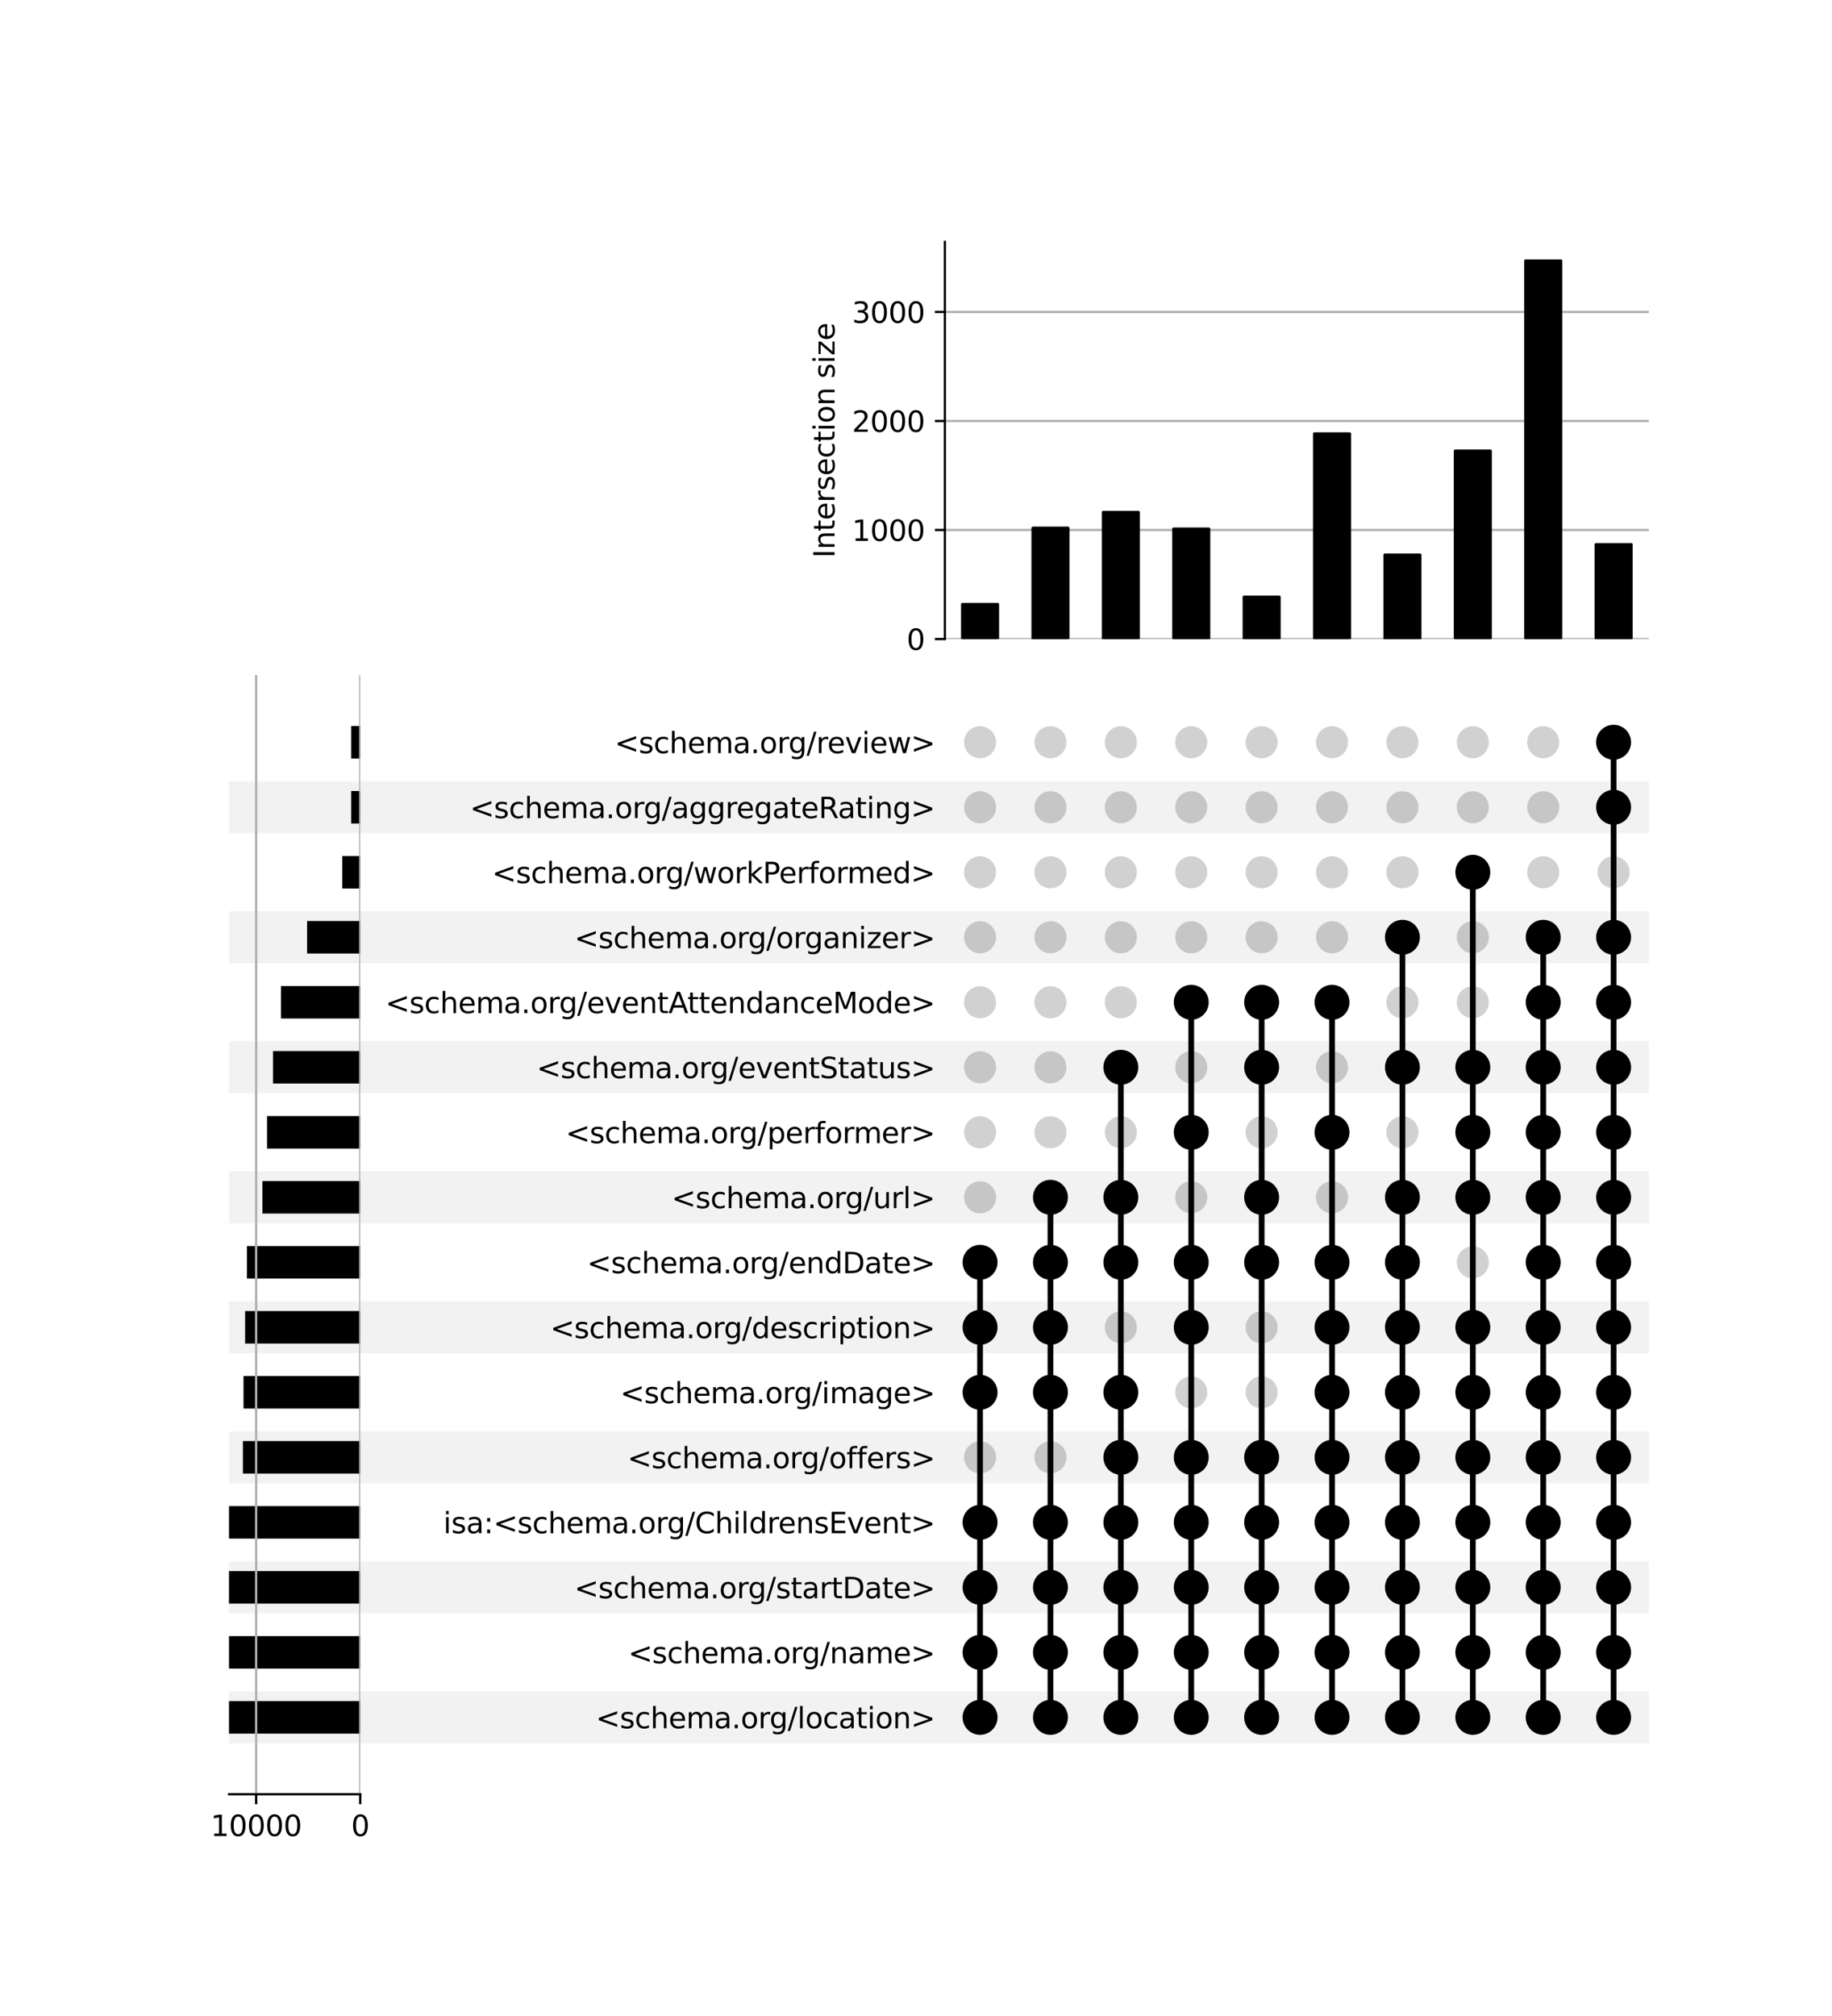 <?xml version="1.0" encoding="utf-8" standalone="no"?>
<!DOCTYPE svg PUBLIC "-//W3C//DTD SVG 1.1//EN"
  "http://www.w3.org/Graphics/SVG/1.1/DTD/svg11.dtd">
<svg xmlns:xlink="http://www.w3.org/1999/xlink" width="640pt" height="704pt" viewBox="0 0 640 704" xmlns="http://www.w3.org/2000/svg" version="1.1">
 <defs>
  <style type="text/css">*{stroke-linejoin: round; stroke-linecap: butt}</style>
 </defs>
 <g id="figure_1">
  <g id="patch_1">
   <path d="M 0 704 
L 640 704 
L 640 0 
L 0 0 
z
" style="fill: #ffffff"/>
  </g>
  <g id="axes_1">
   <g id="patch_2">
    <path d="M 80 608.796 
L 576 608.796 
L 576 590.635 
L 80 590.635 
z
" clip-path="url(#p8074641be2)" style="fill-opacity: 0.051"/>
   </g>
   <g id="patch_3">
    <path d="M 80 563.394 
L 576 563.394 
L 576 545.233 
L 80 545.233 
z
" clip-path="url(#p8074641be2)" style="fill-opacity: 0.051"/>
   </g>
   <g id="patch_4">
    <path d="M 80 517.991 
L 576 517.991 
L 576 499.83 
L 80 499.83 
z
" clip-path="url(#p8074641be2)" style="fill-opacity: 0.051"/>
   </g>
   <g id="patch_5">
    <path d="M 80 472.589 
L 576 472.589 
L 576 454.428 
L 80 454.428 
z
" clip-path="url(#p8074641be2)" style="fill-opacity: 0.051"/>
   </g>
   <g id="patch_6">
    <path d="M 80 427.186 
L 576 427.186 
L 576 409.025 
L 80 409.025 
z
" clip-path="url(#p8074641be2)" style="fill-opacity: 0.051"/>
   </g>
   <g id="patch_7">
    <path d="M 80 381.784 
L 576 381.784 
L 576 363.623 
L 80 363.623 
z
" clip-path="url(#p8074641be2)" style="fill-opacity: 0.051"/>
   </g>
   <g id="patch_8">
    <path d="M 80 336.381 
L 576 336.381 
L 576 318.22 
L 80 318.22 
z
" clip-path="url(#p8074641be2)" style="fill-opacity: 0.051"/>
   </g>
   <g id="patch_9">
    <path d="M 80 290.979 
L 576 290.979 
L 576 272.818 
L 80 272.818 
z
" clip-path="url(#p8074641be2)" style="fill-opacity: 0.051"/>
   </g>
   <g id="matplotlib.axis_1"/>
   <g id="matplotlib.axis_2">
    <g id="ytick_1"/>
    <g id="ytick_2"/>
    <g id="ytick_3"/>
    <g id="ytick_4"/>
    <g id="ytick_5"/>
    <g id="ytick_6"/>
    <g id="ytick_7"/>
    <g id="ytick_8"/>
    <g id="ytick_9"/>
    <g id="ytick_10"/>
    <g id="ytick_11"/>
    <g id="ytick_12"/>
    <g id="ytick_13"/>
    <g id="ytick_14"/>
    <g id="ytick_15"/>
    <g id="ytick_16"/>
   </g>
  </g>
  <g id="axes_2">
   <g id="matplotlib.axis_3">
    <g id="ytick_17">
     <g id="line2d_1"/>
     <g id="text_1">
      <!-- &lt;schema.org/location&gt; -->
      <g transform="translate(208.129 603.515) scale(0.1 -0.1)">
       <defs>
        <path id="DejaVuSans-3c" d="M 4684 3150 
L 1459 2003 
L 4684 863 
L 4684 294 
L 678 1747 
L 678 2266 
L 4684 3719 
L 4684 3150 
z
" transform="scale(0.016)"/>
        <path id="DejaVuSans-73" d="M 2834 3397 
L 2834 2853 
Q 2591 2978 2328 3040 
Q 2066 3103 1784 3103 
Q 1356 3103 1142 2972 
Q 928 2841 928 2578 
Q 928 2378 1081 2264 
Q 1234 2150 1697 2047 
L 1894 2003 
Q 2506 1872 2764 1633 
Q 3022 1394 3022 966 
Q 3022 478 2636 193 
Q 2250 -91 1575 -91 
Q 1294 -91 989 -36 
Q 684 19 347 128 
L 347 722 
Q 666 556 975 473 
Q 1284 391 1588 391 
Q 1994 391 2212 530 
Q 2431 669 2431 922 
Q 2431 1156 2273 1281 
Q 2116 1406 1581 1522 
L 1381 1569 
Q 847 1681 609 1914 
Q 372 2147 372 2553 
Q 372 3047 722 3315 
Q 1072 3584 1716 3584 
Q 2034 3584 2315 3537 
Q 2597 3491 2834 3397 
z
" transform="scale(0.016)"/>
        <path id="DejaVuSans-63" d="M 3122 3366 
L 3122 2828 
Q 2878 2963 2633 3030 
Q 2388 3097 2138 3097 
Q 1578 3097 1268 2742 
Q 959 2388 959 1747 
Q 959 1106 1268 751 
Q 1578 397 2138 397 
Q 2388 397 2633 464 
Q 2878 531 3122 666 
L 3122 134 
Q 2881 22 2623 -34 
Q 2366 -91 2075 -91 
Q 1284 -91 818 406 
Q 353 903 353 1747 
Q 353 2603 823 3093 
Q 1294 3584 2113 3584 
Q 2378 3584 2631 3529 
Q 2884 3475 3122 3366 
z
" transform="scale(0.016)"/>
        <path id="DejaVuSans-68" d="M 3513 2113 
L 3513 0 
L 2938 0 
L 2938 2094 
Q 2938 2591 2744 2837 
Q 2550 3084 2163 3084 
Q 1697 3084 1428 2787 
Q 1159 2491 1159 1978 
L 1159 0 
L 581 0 
L 581 4863 
L 1159 4863 
L 1159 2956 
Q 1366 3272 1645 3428 
Q 1925 3584 2291 3584 
Q 2894 3584 3203 3211 
Q 3513 2838 3513 2113 
z
" transform="scale(0.016)"/>
        <path id="DejaVuSans-65" d="M 3597 1894 
L 3597 1613 
L 953 1613 
Q 991 1019 1311 708 
Q 1631 397 2203 397 
Q 2534 397 2845 478 
Q 3156 559 3463 722 
L 3463 178 
Q 3153 47 2828 -22 
Q 2503 -91 2169 -91 
Q 1331 -91 842 396 
Q 353 884 353 1716 
Q 353 2575 817 3079 
Q 1281 3584 2069 3584 
Q 2775 3584 3186 3129 
Q 3597 2675 3597 1894 
z
M 3022 2063 
Q 3016 2534 2758 2815 
Q 2500 3097 2075 3097 
Q 1594 3097 1305 2825 
Q 1016 2553 972 2059 
L 3022 2063 
z
" transform="scale(0.016)"/>
        <path id="DejaVuSans-6d" d="M 3328 2828 
Q 3544 3216 3844 3400 
Q 4144 3584 4550 3584 
Q 5097 3584 5394 3201 
Q 5691 2819 5691 2113 
L 5691 0 
L 5113 0 
L 5113 2094 
Q 5113 2597 4934 2840 
Q 4756 3084 4391 3084 
Q 3944 3084 3684 2787 
Q 3425 2491 3425 1978 
L 3425 0 
L 2847 0 
L 2847 2094 
Q 2847 2600 2669 2842 
Q 2491 3084 2119 3084 
Q 1678 3084 1418 2786 
Q 1159 2488 1159 1978 
L 1159 0 
L 581 0 
L 581 3500 
L 1159 3500 
L 1159 2956 
Q 1356 3278 1631 3431 
Q 1906 3584 2284 3584 
Q 2666 3584 2933 3390 
Q 3200 3197 3328 2828 
z
" transform="scale(0.016)"/>
        <path id="DejaVuSans-61" d="M 2194 1759 
Q 1497 1759 1228 1600 
Q 959 1441 959 1056 
Q 959 750 1161 570 
Q 1363 391 1709 391 
Q 2188 391 2477 730 
Q 2766 1069 2766 1631 
L 2766 1759 
L 2194 1759 
z
M 3341 1997 
L 3341 0 
L 2766 0 
L 2766 531 
Q 2569 213 2275 61 
Q 1981 -91 1556 -91 
Q 1019 -91 701 211 
Q 384 513 384 1019 
Q 384 1609 779 1909 
Q 1175 2209 1959 2209 
L 2766 2209 
L 2766 2266 
Q 2766 2663 2505 2880 
Q 2244 3097 1772 3097 
Q 1472 3097 1187 3025 
Q 903 2953 641 2809 
L 641 3341 
Q 956 3463 1253 3523 
Q 1550 3584 1831 3584 
Q 2591 3584 2966 3190 
Q 3341 2797 3341 1997 
z
" transform="scale(0.016)"/>
        <path id="DejaVuSans-2e" d="M 684 794 
L 1344 794 
L 1344 0 
L 684 0 
L 684 794 
z
" transform="scale(0.016)"/>
        <path id="DejaVuSans-6f" d="M 1959 3097 
Q 1497 3097 1228 2736 
Q 959 2375 959 1747 
Q 959 1119 1226 758 
Q 1494 397 1959 397 
Q 2419 397 2687 759 
Q 2956 1122 2956 1747 
Q 2956 2369 2687 2733 
Q 2419 3097 1959 3097 
z
M 1959 3584 
Q 2709 3584 3137 3096 
Q 3566 2609 3566 1747 
Q 3566 888 3137 398 
Q 2709 -91 1959 -91 
Q 1206 -91 779 398 
Q 353 888 353 1747 
Q 353 2609 779 3096 
Q 1206 3584 1959 3584 
z
" transform="scale(0.016)"/>
        <path id="DejaVuSans-72" d="M 2631 2963 
Q 2534 3019 2420 3045 
Q 2306 3072 2169 3072 
Q 1681 3072 1420 2755 
Q 1159 2438 1159 1844 
L 1159 0 
L 581 0 
L 581 3500 
L 1159 3500 
L 1159 2956 
Q 1341 3275 1631 3429 
Q 1922 3584 2338 3584 
Q 2397 3584 2469 3576 
Q 2541 3569 2628 3553 
L 2631 2963 
z
" transform="scale(0.016)"/>
        <path id="DejaVuSans-67" d="M 2906 1791 
Q 2906 2416 2648 2759 
Q 2391 3103 1925 3103 
Q 1463 3103 1205 2759 
Q 947 2416 947 1791 
Q 947 1169 1205 825 
Q 1463 481 1925 481 
Q 2391 481 2648 825 
Q 2906 1169 2906 1791 
z
M 3481 434 
Q 3481 -459 3084 -895 
Q 2688 -1331 1869 -1331 
Q 1566 -1331 1297 -1286 
Q 1028 -1241 775 -1147 
L 775 -588 
Q 1028 -725 1275 -790 
Q 1522 -856 1778 -856 
Q 2344 -856 2625 -561 
Q 2906 -266 2906 331 
L 2906 616 
Q 2728 306 2450 153 
Q 2172 0 1784 0 
Q 1141 0 747 490 
Q 353 981 353 1791 
Q 353 2603 747 3093 
Q 1141 3584 1784 3584 
Q 2172 3584 2450 3431 
Q 2728 3278 2906 2969 
L 2906 3500 
L 3481 3500 
L 3481 434 
z
" transform="scale(0.016)"/>
        <path id="DejaVuSans-2f" d="M 1625 4666 
L 2156 4666 
L 531 -594 
L 0 -594 
L 1625 4666 
z
" transform="scale(0.016)"/>
        <path id="DejaVuSans-6c" d="M 603 4863 
L 1178 4863 
L 1178 0 
L 603 0 
L 603 4863 
z
" transform="scale(0.016)"/>
        <path id="DejaVuSans-74" d="M 1172 4494 
L 1172 3500 
L 2356 3500 
L 2356 3053 
L 1172 3053 
L 1172 1153 
Q 1172 725 1289 603 
Q 1406 481 1766 481 
L 2356 481 
L 2356 0 
L 1766 0 
Q 1100 0 847 248 
Q 594 497 594 1153 
L 594 3053 
L 172 3053 
L 172 3500 
L 594 3500 
L 594 4494 
L 1172 4494 
z
" transform="scale(0.016)"/>
        <path id="DejaVuSans-69" d="M 603 3500 
L 1178 3500 
L 1178 0 
L 603 0 
L 603 3500 
z
M 603 4863 
L 1178 4863 
L 1178 4134 
L 603 4134 
L 603 4863 
z
" transform="scale(0.016)"/>
        <path id="DejaVuSans-6e" d="M 3513 2113 
L 3513 0 
L 2938 0 
L 2938 2094 
Q 2938 2591 2744 2837 
Q 2550 3084 2163 3084 
Q 1697 3084 1428 2787 
Q 1159 2491 1159 1978 
L 1159 0 
L 581 0 
L 581 3500 
L 1159 3500 
L 1159 2956 
Q 1366 3272 1645 3428 
Q 1925 3584 2291 3584 
Q 2894 3584 3203 3211 
Q 3513 2838 3513 2113 
z
" transform="scale(0.016)"/>
        <path id="DejaVuSans-3e" d="M 678 3150 
L 678 3719 
L 4684 2266 
L 4684 1747 
L 678 294 
L 678 863 
L 3897 2003 
L 678 3150 
z
" transform="scale(0.016)"/>
       </defs>
       <use xlink:href="#DejaVuSans-3c"/>
       <use xlink:href="#DejaVuSans-73" x="83.789"/>
       <use xlink:href="#DejaVuSans-63" x="135.889"/>
       <use xlink:href="#DejaVuSans-68" x="190.869"/>
       <use xlink:href="#DejaVuSans-65" x="254.248"/>
       <use xlink:href="#DejaVuSans-6d" x="315.771"/>
       <use xlink:href="#DejaVuSans-61" x="413.184"/>
       <use xlink:href="#DejaVuSans-2e" x="474.463"/>
       <use xlink:href="#DejaVuSans-6f" x="506.25"/>
       <use xlink:href="#DejaVuSans-72" x="567.432"/>
       <use xlink:href="#DejaVuSans-67" x="606.795"/>
       <use xlink:href="#DejaVuSans-2f" x="670.271"/>
       <use xlink:href="#DejaVuSans-6c" x="703.963"/>
       <use xlink:href="#DejaVuSans-6f" x="731.746"/>
       <use xlink:href="#DejaVuSans-63" x="792.928"/>
       <use xlink:href="#DejaVuSans-61" x="847.908"/>
       <use xlink:href="#DejaVuSans-74" x="909.188"/>
       <use xlink:href="#DejaVuSans-69" x="948.396"/>
       <use xlink:href="#DejaVuSans-6f" x="976.18"/>
       <use xlink:href="#DejaVuSans-6e" x="1037.361"/>
       <use xlink:href="#DejaVuSans-3e" x="1100.74"/>
      </g>
     </g>
    </g>
    <g id="ytick_18">
     <g id="line2d_2"/>
     <g id="text_2">
      <!-- &lt;schema.org/name&gt; -->
      <g transform="translate(219.448 580.814) scale(0.1 -0.1)">
       <use xlink:href="#DejaVuSans-3c"/>
       <use xlink:href="#DejaVuSans-73" x="83.789"/>
       <use xlink:href="#DejaVuSans-63" x="135.889"/>
       <use xlink:href="#DejaVuSans-68" x="190.869"/>
       <use xlink:href="#DejaVuSans-65" x="254.248"/>
       <use xlink:href="#DejaVuSans-6d" x="315.771"/>
       <use xlink:href="#DejaVuSans-61" x="413.184"/>
       <use xlink:href="#DejaVuSans-2e" x="474.463"/>
       <use xlink:href="#DejaVuSans-6f" x="506.25"/>
       <use xlink:href="#DejaVuSans-72" x="567.432"/>
       <use xlink:href="#DejaVuSans-67" x="606.795"/>
       <use xlink:href="#DejaVuSans-2f" x="670.271"/>
       <use xlink:href="#DejaVuSans-6e" x="703.963"/>
       <use xlink:href="#DejaVuSans-61" x="767.342"/>
       <use xlink:href="#DejaVuSans-6d" x="828.621"/>
       <use xlink:href="#DejaVuSans-65" x="926.033"/>
       <use xlink:href="#DejaVuSans-3e" x="987.557"/>
      </g>
     </g>
    </g>
    <g id="ytick_19">
     <g id="line2d_3"/>
     <g id="text_3">
      <!-- &lt;schema.org/startDate&gt; -->
      <g transform="translate(200.617 558.113) scale(0.1 -0.1)">
       <defs>
        <path id="DejaVuSans-44" d="M 1259 4147 
L 1259 519 
L 2022 519 
Q 2988 519 3436 956 
Q 3884 1394 3884 2338 
Q 3884 3275 3436 3711 
Q 2988 4147 2022 4147 
L 1259 4147 
z
M 628 4666 
L 1925 4666 
Q 3281 4666 3915 4102 
Q 4550 3538 4550 2338 
Q 4550 1131 3912 565 
Q 3275 0 1925 0 
L 628 0 
L 628 4666 
z
" transform="scale(0.016)"/>
       </defs>
       <use xlink:href="#DejaVuSans-3c"/>
       <use xlink:href="#DejaVuSans-73" x="83.789"/>
       <use xlink:href="#DejaVuSans-63" x="135.889"/>
       <use xlink:href="#DejaVuSans-68" x="190.869"/>
       <use xlink:href="#DejaVuSans-65" x="254.248"/>
       <use xlink:href="#DejaVuSans-6d" x="315.771"/>
       <use xlink:href="#DejaVuSans-61" x="413.184"/>
       <use xlink:href="#DejaVuSans-2e" x="474.463"/>
       <use xlink:href="#DejaVuSans-6f" x="506.25"/>
       <use xlink:href="#DejaVuSans-72" x="567.432"/>
       <use xlink:href="#DejaVuSans-67" x="606.795"/>
       <use xlink:href="#DejaVuSans-2f" x="670.271"/>
       <use xlink:href="#DejaVuSans-73" x="703.963"/>
       <use xlink:href="#DejaVuSans-74" x="756.062"/>
       <use xlink:href="#DejaVuSans-61" x="795.271"/>
       <use xlink:href="#DejaVuSans-72" x="856.551"/>
       <use xlink:href="#DejaVuSans-74" x="897.664"/>
       <use xlink:href="#DejaVuSans-44" x="936.873"/>
       <use xlink:href="#DejaVuSans-61" x="1013.875"/>
       <use xlink:href="#DejaVuSans-74" x="1075.154"/>
       <use xlink:href="#DejaVuSans-65" x="1114.363"/>
       <use xlink:href="#DejaVuSans-3e" x="1175.887"/>
      </g>
     </g>
    </g>
    <g id="ytick_20">
     <g id="line2d_4"/>
     <g id="text_4">
      <!-- isa:&lt;schema.org/ChildrensEvent&gt; -->
      <g transform="translate(154.864 535.411) scale(0.1 -0.1)">
       <defs>
        <path id="DejaVuSans-3a" d="M 750 794 
L 1409 794 
L 1409 0 
L 750 0 
L 750 794 
z
M 750 3309 
L 1409 3309 
L 1409 2516 
L 750 2516 
L 750 3309 
z
" transform="scale(0.016)"/>
        <path id="DejaVuSans-43" d="M 4122 4306 
L 4122 3641 
Q 3803 3938 3442 4084 
Q 3081 4231 2675 4231 
Q 1875 4231 1450 3742 
Q 1025 3253 1025 2328 
Q 1025 1406 1450 917 
Q 1875 428 2675 428 
Q 3081 428 3442 575 
Q 3803 722 4122 1019 
L 4122 359 
Q 3791 134 3420 21 
Q 3050 -91 2638 -91 
Q 1578 -91 968 557 
Q 359 1206 359 2328 
Q 359 3453 968 4101 
Q 1578 4750 2638 4750 
Q 3056 4750 3426 4639 
Q 3797 4528 4122 4306 
z
" transform="scale(0.016)"/>
        <path id="DejaVuSans-64" d="M 2906 2969 
L 2906 4863 
L 3481 4863 
L 3481 0 
L 2906 0 
L 2906 525 
Q 2725 213 2448 61 
Q 2172 -91 1784 -91 
Q 1150 -91 751 415 
Q 353 922 353 1747 
Q 353 2572 751 3078 
Q 1150 3584 1784 3584 
Q 2172 3584 2448 3432 
Q 2725 3281 2906 2969 
z
M 947 1747 
Q 947 1113 1208 752 
Q 1469 391 1925 391 
Q 2381 391 2643 752 
Q 2906 1113 2906 1747 
Q 2906 2381 2643 2742 
Q 2381 3103 1925 3103 
Q 1469 3103 1208 2742 
Q 947 2381 947 1747 
z
" transform="scale(0.016)"/>
        <path id="DejaVuSans-45" d="M 628 4666 
L 3578 4666 
L 3578 4134 
L 1259 4134 
L 1259 2753 
L 3481 2753 
L 3481 2222 
L 1259 2222 
L 1259 531 
L 3634 531 
L 3634 0 
L 628 0 
L 628 4666 
z
" transform="scale(0.016)"/>
        <path id="DejaVuSans-76" d="M 191 3500 
L 800 3500 
L 1894 563 
L 2988 3500 
L 3597 3500 
L 2284 0 
L 1503 0 
L 191 3500 
z
" transform="scale(0.016)"/>
       </defs>
       <use xlink:href="#DejaVuSans-69"/>
       <use xlink:href="#DejaVuSans-73" x="27.783"/>
       <use xlink:href="#DejaVuSans-61" x="79.883"/>
       <use xlink:href="#DejaVuSans-3a" x="141.162"/>
       <use xlink:href="#DejaVuSans-3c" x="174.854"/>
       <use xlink:href="#DejaVuSans-73" x="258.643"/>
       <use xlink:href="#DejaVuSans-63" x="310.742"/>
       <use xlink:href="#DejaVuSans-68" x="365.723"/>
       <use xlink:href="#DejaVuSans-65" x="429.102"/>
       <use xlink:href="#DejaVuSans-6d" x="490.625"/>
       <use xlink:href="#DejaVuSans-61" x="588.037"/>
       <use xlink:href="#DejaVuSans-2e" x="649.316"/>
       <use xlink:href="#DejaVuSans-6f" x="681.104"/>
       <use xlink:href="#DejaVuSans-72" x="742.285"/>
       <use xlink:href="#DejaVuSans-67" x="781.648"/>
       <use xlink:href="#DejaVuSans-2f" x="845.125"/>
       <use xlink:href="#DejaVuSans-43" x="878.816"/>
       <use xlink:href="#DejaVuSans-68" x="948.641"/>
       <use xlink:href="#DejaVuSans-69" x="1012.02"/>
       <use xlink:href="#DejaVuSans-6c" x="1039.803"/>
       <use xlink:href="#DejaVuSans-64" x="1067.586"/>
       <use xlink:href="#DejaVuSans-72" x="1131.062"/>
       <use xlink:href="#DejaVuSans-65" x="1169.926"/>
       <use xlink:href="#DejaVuSans-6e" x="1231.449"/>
       <use xlink:href="#DejaVuSans-73" x="1294.828"/>
       <use xlink:href="#DejaVuSans-45" x="1346.928"/>
       <use xlink:href="#DejaVuSans-76" x="1410.111"/>
       <use xlink:href="#DejaVuSans-65" x="1469.291"/>
       <use xlink:href="#DejaVuSans-6e" x="1530.814"/>
       <use xlink:href="#DejaVuSans-74" x="1594.193"/>
       <use xlink:href="#DejaVuSans-3e" x="1633.402"/>
      </g>
     </g>
    </g>
    <g id="ytick_21">
     <g id="line2d_5"/>
     <g id="text_5">
      <!-- &lt;schema.org/offers&gt; -->
      <g transform="translate(219.175 512.71) scale(0.1 -0.1)">
       <defs>
        <path id="DejaVuSans-66" d="M 2375 4863 
L 2375 4384 
L 1825 4384 
Q 1516 4384 1395 4259 
Q 1275 4134 1275 3809 
L 1275 3500 
L 2222 3500 
L 2222 3053 
L 1275 3053 
L 1275 0 
L 697 0 
L 697 3053 
L 147 3053 
L 147 3500 
L 697 3500 
L 697 3744 
Q 697 4328 969 4595 
Q 1241 4863 1831 4863 
L 2375 4863 
z
" transform="scale(0.016)"/>
       </defs>
       <use xlink:href="#DejaVuSans-3c"/>
       <use xlink:href="#DejaVuSans-73" x="83.789"/>
       <use xlink:href="#DejaVuSans-63" x="135.889"/>
       <use xlink:href="#DejaVuSans-68" x="190.869"/>
       <use xlink:href="#DejaVuSans-65" x="254.248"/>
       <use xlink:href="#DejaVuSans-6d" x="315.771"/>
       <use xlink:href="#DejaVuSans-61" x="413.184"/>
       <use xlink:href="#DejaVuSans-2e" x="474.463"/>
       <use xlink:href="#DejaVuSans-6f" x="506.25"/>
       <use xlink:href="#DejaVuSans-72" x="567.432"/>
       <use xlink:href="#DejaVuSans-67" x="606.795"/>
       <use xlink:href="#DejaVuSans-2f" x="670.271"/>
       <use xlink:href="#DejaVuSans-6f" x="703.963"/>
       <use xlink:href="#DejaVuSans-66" x="765.145"/>
       <use xlink:href="#DejaVuSans-66" x="800.35"/>
       <use xlink:href="#DejaVuSans-65" x="835.555"/>
       <use xlink:href="#DejaVuSans-72" x="897.078"/>
       <use xlink:href="#DejaVuSans-73" x="938.191"/>
       <use xlink:href="#DejaVuSans-3e" x="990.291"/>
      </g>
     </g>
    </g>
    <g id="ytick_22">
     <g id="line2d_6"/>
     <g id="text_6">
      <!-- &lt;schema.org/image&gt; -->
      <g transform="translate(216.659 490.009) scale(0.1 -0.1)">
       <use xlink:href="#DejaVuSans-3c"/>
       <use xlink:href="#DejaVuSans-73" x="83.789"/>
       <use xlink:href="#DejaVuSans-63" x="135.889"/>
       <use xlink:href="#DejaVuSans-68" x="190.869"/>
       <use xlink:href="#DejaVuSans-65" x="254.248"/>
       <use xlink:href="#DejaVuSans-6d" x="315.771"/>
       <use xlink:href="#DejaVuSans-61" x="413.184"/>
       <use xlink:href="#DejaVuSans-2e" x="474.463"/>
       <use xlink:href="#DejaVuSans-6f" x="506.25"/>
       <use xlink:href="#DejaVuSans-72" x="567.432"/>
       <use xlink:href="#DejaVuSans-67" x="606.795"/>
       <use xlink:href="#DejaVuSans-2f" x="670.271"/>
       <use xlink:href="#DejaVuSans-69" x="703.963"/>
       <use xlink:href="#DejaVuSans-6d" x="731.746"/>
       <use xlink:href="#DejaVuSans-61" x="829.158"/>
       <use xlink:href="#DejaVuSans-67" x="890.438"/>
       <use xlink:href="#DejaVuSans-65" x="953.914"/>
       <use xlink:href="#DejaVuSans-3e" x="1015.438"/>
      </g>
     </g>
    </g>
    <g id="ytick_23">
     <g id="line2d_7"/>
     <g id="text_7">
      <!-- &lt;schema.org/description&gt; -->
      <g transform="translate(192.206 467.308) scale(0.1 -0.1)">
       <defs>
        <path id="DejaVuSans-70" d="M 1159 525 
L 1159 -1331 
L 581 -1331 
L 581 3500 
L 1159 3500 
L 1159 2969 
Q 1341 3281 1617 3432 
Q 1894 3584 2278 3584 
Q 2916 3584 3314 3078 
Q 3713 2572 3713 1747 
Q 3713 922 3314 415 
Q 2916 -91 2278 -91 
Q 1894 -91 1617 61 
Q 1341 213 1159 525 
z
M 3116 1747 
Q 3116 2381 2855 2742 
Q 2594 3103 2138 3103 
Q 1681 3103 1420 2742 
Q 1159 2381 1159 1747 
Q 1159 1113 1420 752 
Q 1681 391 2138 391 
Q 2594 391 2855 752 
Q 3116 1113 3116 1747 
z
" transform="scale(0.016)"/>
       </defs>
       <use xlink:href="#DejaVuSans-3c"/>
       <use xlink:href="#DejaVuSans-73" x="83.789"/>
       <use xlink:href="#DejaVuSans-63" x="135.889"/>
       <use xlink:href="#DejaVuSans-68" x="190.869"/>
       <use xlink:href="#DejaVuSans-65" x="254.248"/>
       <use xlink:href="#DejaVuSans-6d" x="315.771"/>
       <use xlink:href="#DejaVuSans-61" x="413.184"/>
       <use xlink:href="#DejaVuSans-2e" x="474.463"/>
       <use xlink:href="#DejaVuSans-6f" x="506.25"/>
       <use xlink:href="#DejaVuSans-72" x="567.432"/>
       <use xlink:href="#DejaVuSans-67" x="606.795"/>
       <use xlink:href="#DejaVuSans-2f" x="670.271"/>
       <use xlink:href="#DejaVuSans-64" x="703.963"/>
       <use xlink:href="#DejaVuSans-65" x="767.439"/>
       <use xlink:href="#DejaVuSans-73" x="828.963"/>
       <use xlink:href="#DejaVuSans-63" x="881.062"/>
       <use xlink:href="#DejaVuSans-72" x="936.043"/>
       <use xlink:href="#DejaVuSans-69" x="977.156"/>
       <use xlink:href="#DejaVuSans-70" x="1004.939"/>
       <use xlink:href="#DejaVuSans-74" x="1068.416"/>
       <use xlink:href="#DejaVuSans-69" x="1107.625"/>
       <use xlink:href="#DejaVuSans-6f" x="1135.408"/>
       <use xlink:href="#DejaVuSans-6e" x="1196.59"/>
       <use xlink:href="#DejaVuSans-3e" x="1259.969"/>
      </g>
     </g>
    </g>
    <g id="ytick_24">
     <g id="line2d_8"/>
     <g id="text_8">
      <!-- &lt;schema.org/endDate&gt; -->
      <g transform="translate(205.067 444.606) scale(0.1 -0.1)">
       <use xlink:href="#DejaVuSans-3c"/>
       <use xlink:href="#DejaVuSans-73" x="83.789"/>
       <use xlink:href="#DejaVuSans-63" x="135.889"/>
       <use xlink:href="#DejaVuSans-68" x="190.869"/>
       <use xlink:href="#DejaVuSans-65" x="254.248"/>
       <use xlink:href="#DejaVuSans-6d" x="315.771"/>
       <use xlink:href="#DejaVuSans-61" x="413.184"/>
       <use xlink:href="#DejaVuSans-2e" x="474.463"/>
       <use xlink:href="#DejaVuSans-6f" x="506.25"/>
       <use xlink:href="#DejaVuSans-72" x="567.432"/>
       <use xlink:href="#DejaVuSans-67" x="606.795"/>
       <use xlink:href="#DejaVuSans-2f" x="670.271"/>
       <use xlink:href="#DejaVuSans-65" x="703.963"/>
       <use xlink:href="#DejaVuSans-6e" x="765.486"/>
       <use xlink:href="#DejaVuSans-64" x="828.865"/>
       <use xlink:href="#DejaVuSans-44" x="892.342"/>
       <use xlink:href="#DejaVuSans-61" x="969.344"/>
       <use xlink:href="#DejaVuSans-74" x="1030.623"/>
       <use xlink:href="#DejaVuSans-65" x="1069.832"/>
       <use xlink:href="#DejaVuSans-3e" x="1131.355"/>
      </g>
     </g>
    </g>
    <g id="ytick_25">
     <g id="line2d_9"/>
     <g id="text_9">
      <!-- &lt;schema.org/url&gt; -->
      <g transform="translate(234.581 421.905) scale(0.1 -0.1)">
       <defs>
        <path id="DejaVuSans-75" d="M 544 1381 
L 544 3500 
L 1119 3500 
L 1119 1403 
Q 1119 906 1312 657 
Q 1506 409 1894 409 
Q 2359 409 2629 706 
Q 2900 1003 2900 1516 
L 2900 3500 
L 3475 3500 
L 3475 0 
L 2900 0 
L 2900 538 
Q 2691 219 2414 64 
Q 2138 -91 1772 -91 
Q 1169 -91 856 284 
Q 544 659 544 1381 
z
M 1991 3584 
L 1991 3584 
z
" transform="scale(0.016)"/>
       </defs>
       <use xlink:href="#DejaVuSans-3c"/>
       <use xlink:href="#DejaVuSans-73" x="83.789"/>
       <use xlink:href="#DejaVuSans-63" x="135.889"/>
       <use xlink:href="#DejaVuSans-68" x="190.869"/>
       <use xlink:href="#DejaVuSans-65" x="254.248"/>
       <use xlink:href="#DejaVuSans-6d" x="315.771"/>
       <use xlink:href="#DejaVuSans-61" x="413.184"/>
       <use xlink:href="#DejaVuSans-2e" x="474.463"/>
       <use xlink:href="#DejaVuSans-6f" x="506.25"/>
       <use xlink:href="#DejaVuSans-72" x="567.432"/>
       <use xlink:href="#DejaVuSans-67" x="606.795"/>
       <use xlink:href="#DejaVuSans-2f" x="670.271"/>
       <use xlink:href="#DejaVuSans-75" x="703.963"/>
       <use xlink:href="#DejaVuSans-72" x="767.342"/>
       <use xlink:href="#DejaVuSans-6c" x="808.455"/>
       <use xlink:href="#DejaVuSans-3e" x="836.238"/>
      </g>
     </g>
    </g>
    <g id="ytick_26">
     <g id="line2d_10"/>
     <g id="text_10">
      <!-- &lt;schema.org/performer&gt; -->
      <g transform="translate(197.615 399.204) scale(0.1 -0.1)">
       <use xlink:href="#DejaVuSans-3c"/>
       <use xlink:href="#DejaVuSans-73" x="83.789"/>
       <use xlink:href="#DejaVuSans-63" x="135.889"/>
       <use xlink:href="#DejaVuSans-68" x="190.869"/>
       <use xlink:href="#DejaVuSans-65" x="254.248"/>
       <use xlink:href="#DejaVuSans-6d" x="315.771"/>
       <use xlink:href="#DejaVuSans-61" x="413.184"/>
       <use xlink:href="#DejaVuSans-2e" x="474.463"/>
       <use xlink:href="#DejaVuSans-6f" x="506.25"/>
       <use xlink:href="#DejaVuSans-72" x="567.432"/>
       <use xlink:href="#DejaVuSans-67" x="606.795"/>
       <use xlink:href="#DejaVuSans-2f" x="670.271"/>
       <use xlink:href="#DejaVuSans-70" x="703.963"/>
       <use xlink:href="#DejaVuSans-65" x="767.439"/>
       <use xlink:href="#DejaVuSans-72" x="828.963"/>
       <use xlink:href="#DejaVuSans-66" x="870.076"/>
       <use xlink:href="#DejaVuSans-6f" x="905.281"/>
       <use xlink:href="#DejaVuSans-72" x="966.463"/>
       <use xlink:href="#DejaVuSans-6d" x="1005.826"/>
       <use xlink:href="#DejaVuSans-65" x="1103.238"/>
       <use xlink:href="#DejaVuSans-72" x="1164.762"/>
       <use xlink:href="#DejaVuSans-3e" x="1205.875"/>
      </g>
     </g>
    </g>
    <g id="ytick_27">
     <g id="line2d_11"/>
     <g id="text_11">
      <!-- &lt;schema.org/eventStatus&gt; -->
      <g transform="translate(187.461 376.503) scale(0.1 -0.1)">
       <defs>
        <path id="DejaVuSans-53" d="M 3425 4513 
L 3425 3897 
Q 3066 4069 2747 4153 
Q 2428 4238 2131 4238 
Q 1616 4238 1336 4038 
Q 1056 3838 1056 3469 
Q 1056 3159 1242 3001 
Q 1428 2844 1947 2747 
L 2328 2669 
Q 3034 2534 3370 2195 
Q 3706 1856 3706 1288 
Q 3706 609 3251 259 
Q 2797 -91 1919 -91 
Q 1588 -91 1214 -16 
Q 841 59 441 206 
L 441 856 
Q 825 641 1194 531 
Q 1563 422 1919 422 
Q 2459 422 2753 634 
Q 3047 847 3047 1241 
Q 3047 1584 2836 1778 
Q 2625 1972 2144 2069 
L 1759 2144 
Q 1053 2284 737 2584 
Q 422 2884 422 3419 
Q 422 4038 858 4394 
Q 1294 4750 2059 4750 
Q 2388 4750 2728 4690 
Q 3069 4631 3425 4513 
z
" transform="scale(0.016)"/>
       </defs>
       <use xlink:href="#DejaVuSans-3c"/>
       <use xlink:href="#DejaVuSans-73" x="83.789"/>
       <use xlink:href="#DejaVuSans-63" x="135.889"/>
       <use xlink:href="#DejaVuSans-68" x="190.869"/>
       <use xlink:href="#DejaVuSans-65" x="254.248"/>
       <use xlink:href="#DejaVuSans-6d" x="315.771"/>
       <use xlink:href="#DejaVuSans-61" x="413.184"/>
       <use xlink:href="#DejaVuSans-2e" x="474.463"/>
       <use xlink:href="#DejaVuSans-6f" x="506.25"/>
       <use xlink:href="#DejaVuSans-72" x="567.432"/>
       <use xlink:href="#DejaVuSans-67" x="606.795"/>
       <use xlink:href="#DejaVuSans-2f" x="670.271"/>
       <use xlink:href="#DejaVuSans-65" x="703.963"/>
       <use xlink:href="#DejaVuSans-76" x="765.486"/>
       <use xlink:href="#DejaVuSans-65" x="824.666"/>
       <use xlink:href="#DejaVuSans-6e" x="886.189"/>
       <use xlink:href="#DejaVuSans-74" x="949.568"/>
       <use xlink:href="#DejaVuSans-53" x="988.777"/>
       <use xlink:href="#DejaVuSans-74" x="1052.254"/>
       <use xlink:href="#DejaVuSans-61" x="1091.463"/>
       <use xlink:href="#DejaVuSans-74" x="1152.742"/>
       <use xlink:href="#DejaVuSans-75" x="1191.951"/>
       <use xlink:href="#DejaVuSans-73" x="1255.33"/>
       <use xlink:href="#DejaVuSans-3e" x="1307.43"/>
      </g>
     </g>
    </g>
    <g id="ytick_28">
     <g id="line2d_12"/>
     <g id="text_12">
      <!-- &lt;schema.org/eventAttendanceMode&gt; -->
      <g transform="translate(134.614 353.801) scale(0.1 -0.1)">
       <defs>
        <path id="DejaVuSans-41" d="M 2188 4044 
L 1331 1722 
L 3047 1722 
L 2188 4044 
z
M 1831 4666 
L 2547 4666 
L 4325 0 
L 3669 0 
L 3244 1197 
L 1141 1197 
L 716 0 
L 50 0 
L 1831 4666 
z
" transform="scale(0.016)"/>
        <path id="DejaVuSans-4d" d="M 628 4666 
L 1569 4666 
L 2759 1491 
L 3956 4666 
L 4897 4666 
L 4897 0 
L 4281 0 
L 4281 4097 
L 3078 897 
L 2444 897 
L 1241 4097 
L 1241 0 
L 628 0 
L 628 4666 
z
" transform="scale(0.016)"/>
       </defs>
       <use xlink:href="#DejaVuSans-3c"/>
       <use xlink:href="#DejaVuSans-73" x="83.789"/>
       <use xlink:href="#DejaVuSans-63" x="135.889"/>
       <use xlink:href="#DejaVuSans-68" x="190.869"/>
       <use xlink:href="#DejaVuSans-65" x="254.248"/>
       <use xlink:href="#DejaVuSans-6d" x="315.771"/>
       <use xlink:href="#DejaVuSans-61" x="413.184"/>
       <use xlink:href="#DejaVuSans-2e" x="474.463"/>
       <use xlink:href="#DejaVuSans-6f" x="506.25"/>
       <use xlink:href="#DejaVuSans-72" x="567.432"/>
       <use xlink:href="#DejaVuSans-67" x="606.795"/>
       <use xlink:href="#DejaVuSans-2f" x="670.271"/>
       <use xlink:href="#DejaVuSans-65" x="703.963"/>
       <use xlink:href="#DejaVuSans-76" x="765.486"/>
       <use xlink:href="#DejaVuSans-65" x="824.666"/>
       <use xlink:href="#DejaVuSans-6e" x="886.189"/>
       <use xlink:href="#DejaVuSans-74" x="949.568"/>
       <use xlink:href="#DejaVuSans-41" x="988.777"/>
       <use xlink:href="#DejaVuSans-74" x="1055.436"/>
       <use xlink:href="#DejaVuSans-74" x="1094.645"/>
       <use xlink:href="#DejaVuSans-65" x="1133.854"/>
       <use xlink:href="#DejaVuSans-6e" x="1195.377"/>
       <use xlink:href="#DejaVuSans-64" x="1258.756"/>
       <use xlink:href="#DejaVuSans-61" x="1322.232"/>
       <use xlink:href="#DejaVuSans-6e" x="1383.512"/>
       <use xlink:href="#DejaVuSans-63" x="1446.891"/>
       <use xlink:href="#DejaVuSans-65" x="1501.871"/>
       <use xlink:href="#DejaVuSans-4d" x="1563.395"/>
       <use xlink:href="#DejaVuSans-6f" x="1649.674"/>
       <use xlink:href="#DejaVuSans-64" x="1710.855"/>
       <use xlink:href="#DejaVuSans-65" x="1774.332"/>
       <use xlink:href="#DejaVuSans-3e" x="1835.855"/>
      </g>
     </g>
    </g>
    <g id="ytick_29">
     <g id="line2d_13"/>
     <g id="text_13">
      <!-- &lt;schema.org/organizer&gt; -->
      <g transform="translate(200.648 331.1) scale(0.1 -0.1)">
       <defs>
        <path id="DejaVuSans-7a" d="M 353 3500 
L 3084 3500 
L 3084 2975 
L 922 459 
L 3084 459 
L 3084 0 
L 275 0 
L 275 525 
L 2438 3041 
L 353 3041 
L 353 3500 
z
" transform="scale(0.016)"/>
       </defs>
       <use xlink:href="#DejaVuSans-3c"/>
       <use xlink:href="#DejaVuSans-73" x="83.789"/>
       <use xlink:href="#DejaVuSans-63" x="135.889"/>
       <use xlink:href="#DejaVuSans-68" x="190.869"/>
       <use xlink:href="#DejaVuSans-65" x="254.248"/>
       <use xlink:href="#DejaVuSans-6d" x="315.771"/>
       <use xlink:href="#DejaVuSans-61" x="413.184"/>
       <use xlink:href="#DejaVuSans-2e" x="474.463"/>
       <use xlink:href="#DejaVuSans-6f" x="506.25"/>
       <use xlink:href="#DejaVuSans-72" x="567.432"/>
       <use xlink:href="#DejaVuSans-67" x="606.795"/>
       <use xlink:href="#DejaVuSans-2f" x="670.271"/>
       <use xlink:href="#DejaVuSans-6f" x="703.963"/>
       <use xlink:href="#DejaVuSans-72" x="765.145"/>
       <use xlink:href="#DejaVuSans-67" x="804.508"/>
       <use xlink:href="#DejaVuSans-61" x="867.984"/>
       <use xlink:href="#DejaVuSans-6e" x="929.264"/>
       <use xlink:href="#DejaVuSans-69" x="992.643"/>
       <use xlink:href="#DejaVuSans-7a" x="1020.426"/>
       <use xlink:href="#DejaVuSans-65" x="1072.916"/>
       <use xlink:href="#DejaVuSans-72" x="1134.439"/>
       <use xlink:href="#DejaVuSans-3e" x="1175.553"/>
      </g>
     </g>
    </g>
    <g id="ytick_30">
     <g id="line2d_14"/>
     <g id="text_14">
      <!-- &lt;schema.org/workPerformed&gt; -->
      <g transform="translate(171.861 308.399) scale(0.1 -0.1)">
       <defs>
        <path id="DejaVuSans-77" d="M 269 3500 
L 844 3500 
L 1563 769 
L 2278 3500 
L 2956 3500 
L 3675 769 
L 4391 3500 
L 4966 3500 
L 4050 0 
L 3372 0 
L 2619 2869 
L 1863 0 
L 1184 0 
L 269 3500 
z
" transform="scale(0.016)"/>
        <path id="DejaVuSans-6b" d="M 581 4863 
L 1159 4863 
L 1159 1991 
L 2875 3500 
L 3609 3500 
L 1753 1863 
L 3688 0 
L 2938 0 
L 1159 1709 
L 1159 0 
L 581 0 
L 581 4863 
z
" transform="scale(0.016)"/>
        <path id="DejaVuSans-50" d="M 1259 4147 
L 1259 2394 
L 2053 2394 
Q 2494 2394 2734 2622 
Q 2975 2850 2975 3272 
Q 2975 3691 2734 3919 
Q 2494 4147 2053 4147 
L 1259 4147 
z
M 628 4666 
L 2053 4666 
Q 2838 4666 3239 4311 
Q 3641 3956 3641 3272 
Q 3641 2581 3239 2228 
Q 2838 1875 2053 1875 
L 1259 1875 
L 1259 0 
L 628 0 
L 628 4666 
z
" transform="scale(0.016)"/>
       </defs>
       <use xlink:href="#DejaVuSans-3c"/>
       <use xlink:href="#DejaVuSans-73" x="83.789"/>
       <use xlink:href="#DejaVuSans-63" x="135.889"/>
       <use xlink:href="#DejaVuSans-68" x="190.869"/>
       <use xlink:href="#DejaVuSans-65" x="254.248"/>
       <use xlink:href="#DejaVuSans-6d" x="315.771"/>
       <use xlink:href="#DejaVuSans-61" x="413.184"/>
       <use xlink:href="#DejaVuSans-2e" x="474.463"/>
       <use xlink:href="#DejaVuSans-6f" x="506.25"/>
       <use xlink:href="#DejaVuSans-72" x="567.432"/>
       <use xlink:href="#DejaVuSans-67" x="606.795"/>
       <use xlink:href="#DejaVuSans-2f" x="670.271"/>
       <use xlink:href="#DejaVuSans-77" x="703.963"/>
       <use xlink:href="#DejaVuSans-6f" x="785.75"/>
       <use xlink:href="#DejaVuSans-72" x="846.932"/>
       <use xlink:href="#DejaVuSans-6b" x="888.045"/>
       <use xlink:href="#DejaVuSans-50" x="945.955"/>
       <use xlink:href="#DejaVuSans-65" x="1002.633"/>
       <use xlink:href="#DejaVuSans-72" x="1064.156"/>
       <use xlink:href="#DejaVuSans-66" x="1105.27"/>
       <use xlink:href="#DejaVuSans-6f" x="1140.475"/>
       <use xlink:href="#DejaVuSans-72" x="1201.656"/>
       <use xlink:href="#DejaVuSans-6d" x="1241.02"/>
       <use xlink:href="#DejaVuSans-65" x="1338.432"/>
       <use xlink:href="#DejaVuSans-64" x="1399.955"/>
       <use xlink:href="#DejaVuSans-3e" x="1463.432"/>
      </g>
     </g>
    </g>
    <g id="ytick_31">
     <g id="line2d_15"/>
     <g id="text_15">
      <!-- &lt;schema.org/aggregateRating&gt; -->
      <g transform="translate(164.157 285.698) scale(0.1 -0.1)">
       <defs>
        <path id="DejaVuSans-52" d="M 2841 2188 
Q 3044 2119 3236 1894 
Q 3428 1669 3622 1275 
L 4263 0 
L 3584 0 
L 2988 1197 
Q 2756 1666 2539 1819 
Q 2322 1972 1947 1972 
L 1259 1972 
L 1259 0 
L 628 0 
L 628 4666 
L 2053 4666 
Q 2853 4666 3247 4331 
Q 3641 3997 3641 3322 
Q 3641 2881 3436 2590 
Q 3231 2300 2841 2188 
z
M 1259 4147 
L 1259 2491 
L 2053 2491 
Q 2509 2491 2742 2702 
Q 2975 2913 2975 3322 
Q 2975 3731 2742 3939 
Q 2509 4147 2053 4147 
L 1259 4147 
z
" transform="scale(0.016)"/>
       </defs>
       <use xlink:href="#DejaVuSans-3c"/>
       <use xlink:href="#DejaVuSans-73" x="83.789"/>
       <use xlink:href="#DejaVuSans-63" x="135.889"/>
       <use xlink:href="#DejaVuSans-68" x="190.869"/>
       <use xlink:href="#DejaVuSans-65" x="254.248"/>
       <use xlink:href="#DejaVuSans-6d" x="315.771"/>
       <use xlink:href="#DejaVuSans-61" x="413.184"/>
       <use xlink:href="#DejaVuSans-2e" x="474.463"/>
       <use xlink:href="#DejaVuSans-6f" x="506.25"/>
       <use xlink:href="#DejaVuSans-72" x="567.432"/>
       <use xlink:href="#DejaVuSans-67" x="606.795"/>
       <use xlink:href="#DejaVuSans-2f" x="670.271"/>
       <use xlink:href="#DejaVuSans-61" x="703.963"/>
       <use xlink:href="#DejaVuSans-67" x="765.242"/>
       <use xlink:href="#DejaVuSans-67" x="828.719"/>
       <use xlink:href="#DejaVuSans-72" x="892.195"/>
       <use xlink:href="#DejaVuSans-65" x="931.059"/>
       <use xlink:href="#DejaVuSans-67" x="992.582"/>
       <use xlink:href="#DejaVuSans-61" x="1056.059"/>
       <use xlink:href="#DejaVuSans-74" x="1117.338"/>
       <use xlink:href="#DejaVuSans-65" x="1156.547"/>
       <use xlink:href="#DejaVuSans-52" x="1218.07"/>
       <use xlink:href="#DejaVuSans-61" x="1285.303"/>
       <use xlink:href="#DejaVuSans-74" x="1346.582"/>
       <use xlink:href="#DejaVuSans-69" x="1385.791"/>
       <use xlink:href="#DejaVuSans-6e" x="1413.574"/>
       <use xlink:href="#DejaVuSans-67" x="1476.953"/>
       <use xlink:href="#DejaVuSans-3e" x="1540.43"/>
      </g>
     </g>
    </g>
    <g id="ytick_32">
     <g id="line2d_16"/>
     <g id="text_16">
      <!-- &lt;schema.org/review&gt; -->
      <g transform="translate(214.74 262.996) scale(0.1 -0.1)">
       <use xlink:href="#DejaVuSans-3c"/>
       <use xlink:href="#DejaVuSans-73" x="83.789"/>
       <use xlink:href="#DejaVuSans-63" x="135.889"/>
       <use xlink:href="#DejaVuSans-68" x="190.869"/>
       <use xlink:href="#DejaVuSans-65" x="254.248"/>
       <use xlink:href="#DejaVuSans-6d" x="315.771"/>
       <use xlink:href="#DejaVuSans-61" x="413.184"/>
       <use xlink:href="#DejaVuSans-2e" x="474.463"/>
       <use xlink:href="#DejaVuSans-6f" x="506.25"/>
       <use xlink:href="#DejaVuSans-72" x="567.432"/>
       <use xlink:href="#DejaVuSans-67" x="606.795"/>
       <use xlink:href="#DejaVuSans-2f" x="670.271"/>
       <use xlink:href="#DejaVuSans-72" x="703.963"/>
       <use xlink:href="#DejaVuSans-65" x="742.826"/>
       <use xlink:href="#DejaVuSans-76" x="804.35"/>
       <use xlink:href="#DejaVuSans-69" x="863.529"/>
       <use xlink:href="#DejaVuSans-65" x="891.312"/>
       <use xlink:href="#DejaVuSans-77" x="952.836"/>
       <use xlink:href="#DejaVuSans-3e" x="1034.623"/>
      </g>
     </g>
    </g>
   </g>
   <g id="LineCollection_1">
    <path d="M 342.38 599.716 
L 342.38 440.807 
" clip-path="url(#p89789343f0)" style="fill: none; stroke: #000000; stroke-width: 2"/>
    <path d="M 366.971 599.716 
L 366.971 418.106 
" clip-path="url(#p89789343f0)" style="fill: none; stroke: #000000; stroke-width: 2"/>
    <path d="M 391.563 599.716 
L 391.563 372.703 
" clip-path="url(#p89789343f0)" style="fill: none; stroke: #000000; stroke-width: 2"/>
    <path d="M 416.155 599.716 
L 416.155 350.002 
" clip-path="url(#p89789343f0)" style="fill: none; stroke: #000000; stroke-width: 2"/>
    <path d="M 440.746 599.716 
L 440.746 350.002 
" clip-path="url(#p89789343f0)" style="fill: none; stroke: #000000; stroke-width: 2"/>
    <path d="M 465.338 599.716 
L 465.338 350.002 
" clip-path="url(#p89789343f0)" style="fill: none; stroke: #000000; stroke-width: 2"/>
    <path d="M 489.929 599.716 
L 489.929 327.301 
" clip-path="url(#p89789343f0)" style="fill: none; stroke: #000000; stroke-width: 2"/>
    <path d="M 514.521 599.716 
L 514.521 304.6 
" clip-path="url(#p89789343f0)" style="fill: none; stroke: #000000; stroke-width: 2"/>
    <path d="M 539.113 599.716 
L 539.113 327.301 
" clip-path="url(#p89789343f0)" style="fill: none; stroke: #000000; stroke-width: 2"/>
    <path d="M 563.704 599.716 
L 563.704 259.197 
" clip-path="url(#p89789343f0)" style="fill: none; stroke: #000000; stroke-width: 2"/>
   </g>
   <g id="PathCollection_1">
    <defs>
     <path id="C0_0_5569e01307" d="M 0 5.6 
C 1.485 5.6 2.91 5.01 3.96 3.96 
C 5.01 2.91 5.6 1.485 5.6 -0 
C 5.6 -1.485 5.01 -2.91 3.96 -3.96 
C 2.91 -5.01 1.485 -5.6 0 -5.6 
C -1.485 -5.6 -2.91 -5.01 -3.96 -3.96 
C -5.01 -2.91 -5.6 -1.485 -5.6 0 
C -5.6 1.485 -5.01 2.91 -3.96 3.96 
C -2.91 5.01 -1.485 5.6 0 5.6 
z
"/>
    </defs>
    <g clip-path="url(#p89789343f0)">
     <use xlink:href="#C0_0_5569e01307" x="342.38" y="599.716" style="stroke: #000000"/>
    </g>
    <g clip-path="url(#p89789343f0)">
     <use xlink:href="#C0_0_5569e01307" x="342.38" y="577.015" style="stroke: #000000"/>
    </g>
    <g clip-path="url(#p89789343f0)">
     <use xlink:href="#C0_0_5569e01307" x="342.38" y="554.313" style="stroke: #000000"/>
    </g>
    <g clip-path="url(#p89789343f0)">
     <use xlink:href="#C0_0_5569e01307" x="342.38" y="531.612" style="stroke: #000000"/>
    </g>
    <g clip-path="url(#p89789343f0)">
     <use xlink:href="#C0_0_5569e01307" x="342.38" y="508.911" style="fill-opacity: 0.18"/>
    </g>
    <g clip-path="url(#p89789343f0)">
     <use xlink:href="#C0_0_5569e01307" x="342.38" y="486.21" style="stroke: #000000"/>
    </g>
    <g clip-path="url(#p89789343f0)">
     <use xlink:href="#C0_0_5569e01307" x="342.38" y="463.508" style="stroke: #000000"/>
    </g>
    <g clip-path="url(#p89789343f0)">
     <use xlink:href="#C0_0_5569e01307" x="342.38" y="440.807" style="stroke: #000000"/>
    </g>
    <g clip-path="url(#p89789343f0)">
     <use xlink:href="#C0_0_5569e01307" x="342.38" y="418.106" style="fill-opacity: 0.18"/>
    </g>
    <g clip-path="url(#p89789343f0)">
     <use xlink:href="#C0_0_5569e01307" x="342.38" y="395.405" style="fill-opacity: 0.18"/>
    </g>
    <g clip-path="url(#p89789343f0)">
     <use xlink:href="#C0_0_5569e01307" x="342.38" y="372.703" style="fill-opacity: 0.18"/>
    </g>
    <g clip-path="url(#p89789343f0)">
     <use xlink:href="#C0_0_5569e01307" x="342.38" y="350.002" style="fill-opacity: 0.18"/>
    </g>
    <g clip-path="url(#p89789343f0)">
     <use xlink:href="#C0_0_5569e01307" x="342.38" y="327.301" style="fill-opacity: 0.18"/>
    </g>
    <g clip-path="url(#p89789343f0)">
     <use xlink:href="#C0_0_5569e01307" x="342.38" y="304.6" style="fill-opacity: 0.18"/>
    </g>
    <g clip-path="url(#p89789343f0)">
     <use xlink:href="#C0_0_5569e01307" x="342.38" y="281.898" style="fill-opacity: 0.18"/>
    </g>
    <g clip-path="url(#p89789343f0)">
     <use xlink:href="#C0_0_5569e01307" x="342.38" y="259.197" style="fill-opacity: 0.18"/>
    </g>
    <g clip-path="url(#p89789343f0)">
     <use xlink:href="#C0_0_5569e01307" x="366.971" y="599.716" style="stroke: #000000"/>
    </g>
    <g clip-path="url(#p89789343f0)">
     <use xlink:href="#C0_0_5569e01307" x="366.971" y="577.015" style="stroke: #000000"/>
    </g>
    <g clip-path="url(#p89789343f0)">
     <use xlink:href="#C0_0_5569e01307" x="366.971" y="554.313" style="stroke: #000000"/>
    </g>
    <g clip-path="url(#p89789343f0)">
     <use xlink:href="#C0_0_5569e01307" x="366.971" y="531.612" style="stroke: #000000"/>
    </g>
    <g clip-path="url(#p89789343f0)">
     <use xlink:href="#C0_0_5569e01307" x="366.971" y="508.911" style="fill-opacity: 0.18"/>
    </g>
    <g clip-path="url(#p89789343f0)">
     <use xlink:href="#C0_0_5569e01307" x="366.971" y="486.21" style="stroke: #000000"/>
    </g>
    <g clip-path="url(#p89789343f0)">
     <use xlink:href="#C0_0_5569e01307" x="366.971" y="463.508" style="stroke: #000000"/>
    </g>
    <g clip-path="url(#p89789343f0)">
     <use xlink:href="#C0_0_5569e01307" x="366.971" y="440.807" style="stroke: #000000"/>
    </g>
    <g clip-path="url(#p89789343f0)">
     <use xlink:href="#C0_0_5569e01307" x="366.971" y="418.106" style="stroke: #000000"/>
    </g>
    <g clip-path="url(#p89789343f0)">
     <use xlink:href="#C0_0_5569e01307" x="366.971" y="395.405" style="fill-opacity: 0.18"/>
    </g>
    <g clip-path="url(#p89789343f0)">
     <use xlink:href="#C0_0_5569e01307" x="366.971" y="372.703" style="fill-opacity: 0.18"/>
    </g>
    <g clip-path="url(#p89789343f0)">
     <use xlink:href="#C0_0_5569e01307" x="366.971" y="350.002" style="fill-opacity: 0.18"/>
    </g>
    <g clip-path="url(#p89789343f0)">
     <use xlink:href="#C0_0_5569e01307" x="366.971" y="327.301" style="fill-opacity: 0.18"/>
    </g>
    <g clip-path="url(#p89789343f0)">
     <use xlink:href="#C0_0_5569e01307" x="366.971" y="304.6" style="fill-opacity: 0.18"/>
    </g>
    <g clip-path="url(#p89789343f0)">
     <use xlink:href="#C0_0_5569e01307" x="366.971" y="281.898" style="fill-opacity: 0.18"/>
    </g>
    <g clip-path="url(#p89789343f0)">
     <use xlink:href="#C0_0_5569e01307" x="366.971" y="259.197" style="fill-opacity: 0.18"/>
    </g>
    <g clip-path="url(#p89789343f0)">
     <use xlink:href="#C0_0_5569e01307" x="391.563" y="599.716" style="stroke: #000000"/>
    </g>
    <g clip-path="url(#p89789343f0)">
     <use xlink:href="#C0_0_5569e01307" x="391.563" y="577.015" style="stroke: #000000"/>
    </g>
    <g clip-path="url(#p89789343f0)">
     <use xlink:href="#C0_0_5569e01307" x="391.563" y="554.313" style="stroke: #000000"/>
    </g>
    <g clip-path="url(#p89789343f0)">
     <use xlink:href="#C0_0_5569e01307" x="391.563" y="531.612" style="stroke: #000000"/>
    </g>
    <g clip-path="url(#p89789343f0)">
     <use xlink:href="#C0_0_5569e01307" x="391.563" y="508.911" style="stroke: #000000"/>
    </g>
    <g clip-path="url(#p89789343f0)">
     <use xlink:href="#C0_0_5569e01307" x="391.563" y="486.21" style="stroke: #000000"/>
    </g>
    <g clip-path="url(#p89789343f0)">
     <use xlink:href="#C0_0_5569e01307" x="391.563" y="463.508" style="fill-opacity: 0.18"/>
    </g>
    <g clip-path="url(#p89789343f0)">
     <use xlink:href="#C0_0_5569e01307" x="391.563" y="440.807" style="stroke: #000000"/>
    </g>
    <g clip-path="url(#p89789343f0)">
     <use xlink:href="#C0_0_5569e01307" x="391.563" y="418.106" style="stroke: #000000"/>
    </g>
    <g clip-path="url(#p89789343f0)">
     <use xlink:href="#C0_0_5569e01307" x="391.563" y="395.405" style="fill-opacity: 0.18"/>
    </g>
    <g clip-path="url(#p89789343f0)">
     <use xlink:href="#C0_0_5569e01307" x="391.563" y="372.703" style="stroke: #000000"/>
    </g>
    <g clip-path="url(#p89789343f0)">
     <use xlink:href="#C0_0_5569e01307" x="391.563" y="350.002" style="fill-opacity: 0.18"/>
    </g>
    <g clip-path="url(#p89789343f0)">
     <use xlink:href="#C0_0_5569e01307" x="391.563" y="327.301" style="fill-opacity: 0.18"/>
    </g>
    <g clip-path="url(#p89789343f0)">
     <use xlink:href="#C0_0_5569e01307" x="391.563" y="304.6" style="fill-opacity: 0.18"/>
    </g>
    <g clip-path="url(#p89789343f0)">
     <use xlink:href="#C0_0_5569e01307" x="391.563" y="281.898" style="fill-opacity: 0.18"/>
    </g>
    <g clip-path="url(#p89789343f0)">
     <use xlink:href="#C0_0_5569e01307" x="391.563" y="259.197" style="fill-opacity: 0.18"/>
    </g>
    <g clip-path="url(#p89789343f0)">
     <use xlink:href="#C0_0_5569e01307" x="416.155" y="599.716" style="stroke: #000000"/>
    </g>
    <g clip-path="url(#p89789343f0)">
     <use xlink:href="#C0_0_5569e01307" x="416.155" y="577.015" style="stroke: #000000"/>
    </g>
    <g clip-path="url(#p89789343f0)">
     <use xlink:href="#C0_0_5569e01307" x="416.155" y="554.313" style="stroke: #000000"/>
    </g>
    <g clip-path="url(#p89789343f0)">
     <use xlink:href="#C0_0_5569e01307" x="416.155" y="531.612" style="stroke: #000000"/>
    </g>
    <g clip-path="url(#p89789343f0)">
     <use xlink:href="#C0_0_5569e01307" x="416.155" y="508.911" style="stroke: #000000"/>
    </g>
    <g clip-path="url(#p89789343f0)">
     <use xlink:href="#C0_0_5569e01307" x="416.155" y="486.21" style="fill-opacity: 0.18"/>
    </g>
    <g clip-path="url(#p89789343f0)">
     <use xlink:href="#C0_0_5569e01307" x="416.155" y="463.508" style="stroke: #000000"/>
    </g>
    <g clip-path="url(#p89789343f0)">
     <use xlink:href="#C0_0_5569e01307" x="416.155" y="440.807" style="stroke: #000000"/>
    </g>
    <g clip-path="url(#p89789343f0)">
     <use xlink:href="#C0_0_5569e01307" x="416.155" y="418.106" style="fill-opacity: 0.18"/>
    </g>
    <g clip-path="url(#p89789343f0)">
     <use xlink:href="#C0_0_5569e01307" x="416.155" y="395.405" style="stroke: #000000"/>
    </g>
    <g clip-path="url(#p89789343f0)">
     <use xlink:href="#C0_0_5569e01307" x="416.155" y="372.703" style="fill-opacity: 0.18"/>
    </g>
    <g clip-path="url(#p89789343f0)">
     <use xlink:href="#C0_0_5569e01307" x="416.155" y="350.002" style="stroke: #000000"/>
    </g>
    <g clip-path="url(#p89789343f0)">
     <use xlink:href="#C0_0_5569e01307" x="416.155" y="327.301" style="fill-opacity: 0.18"/>
    </g>
    <g clip-path="url(#p89789343f0)">
     <use xlink:href="#C0_0_5569e01307" x="416.155" y="304.6" style="fill-opacity: 0.18"/>
    </g>
    <g clip-path="url(#p89789343f0)">
     <use xlink:href="#C0_0_5569e01307" x="416.155" y="281.898" style="fill-opacity: 0.18"/>
    </g>
    <g clip-path="url(#p89789343f0)">
     <use xlink:href="#C0_0_5569e01307" x="416.155" y="259.197" style="fill-opacity: 0.18"/>
    </g>
    <g clip-path="url(#p89789343f0)">
     <use xlink:href="#C0_0_5569e01307" x="440.746" y="599.716" style="stroke: #000000"/>
    </g>
    <g clip-path="url(#p89789343f0)">
     <use xlink:href="#C0_0_5569e01307" x="440.746" y="577.015" style="stroke: #000000"/>
    </g>
    <g clip-path="url(#p89789343f0)">
     <use xlink:href="#C0_0_5569e01307" x="440.746" y="554.313" style="stroke: #000000"/>
    </g>
    <g clip-path="url(#p89789343f0)">
     <use xlink:href="#C0_0_5569e01307" x="440.746" y="531.612" style="stroke: #000000"/>
    </g>
    <g clip-path="url(#p89789343f0)">
     <use xlink:href="#C0_0_5569e01307" x="440.746" y="508.911" style="stroke: #000000"/>
    </g>
    <g clip-path="url(#p89789343f0)">
     <use xlink:href="#C0_0_5569e01307" x="440.746" y="486.21" style="fill-opacity: 0.18"/>
    </g>
    <g clip-path="url(#p89789343f0)">
     <use xlink:href="#C0_0_5569e01307" x="440.746" y="463.508" style="fill-opacity: 0.18"/>
    </g>
    <g clip-path="url(#p89789343f0)">
     <use xlink:href="#C0_0_5569e01307" x="440.746" y="440.807" style="stroke: #000000"/>
    </g>
    <g clip-path="url(#p89789343f0)">
     <use xlink:href="#C0_0_5569e01307" x="440.746" y="418.106" style="stroke: #000000"/>
    </g>
    <g clip-path="url(#p89789343f0)">
     <use xlink:href="#C0_0_5569e01307" x="440.746" y="395.405" style="fill-opacity: 0.18"/>
    </g>
    <g clip-path="url(#p89789343f0)">
     <use xlink:href="#C0_0_5569e01307" x="440.746" y="372.703" style="stroke: #000000"/>
    </g>
    <g clip-path="url(#p89789343f0)">
     <use xlink:href="#C0_0_5569e01307" x="440.746" y="350.002" style="stroke: #000000"/>
    </g>
    <g clip-path="url(#p89789343f0)">
     <use xlink:href="#C0_0_5569e01307" x="440.746" y="327.301" style="fill-opacity: 0.18"/>
    </g>
    <g clip-path="url(#p89789343f0)">
     <use xlink:href="#C0_0_5569e01307" x="440.746" y="304.6" style="fill-opacity: 0.18"/>
    </g>
    <g clip-path="url(#p89789343f0)">
     <use xlink:href="#C0_0_5569e01307" x="440.746" y="281.898" style="fill-opacity: 0.18"/>
    </g>
    <g clip-path="url(#p89789343f0)">
     <use xlink:href="#C0_0_5569e01307" x="440.746" y="259.197" style="fill-opacity: 0.18"/>
    </g>
    <g clip-path="url(#p89789343f0)">
     <use xlink:href="#C0_0_5569e01307" x="465.338" y="599.716" style="stroke: #000000"/>
    </g>
    <g clip-path="url(#p89789343f0)">
     <use xlink:href="#C0_0_5569e01307" x="465.338" y="577.015" style="stroke: #000000"/>
    </g>
    <g clip-path="url(#p89789343f0)">
     <use xlink:href="#C0_0_5569e01307" x="465.338" y="554.313" style="stroke: #000000"/>
    </g>
    <g clip-path="url(#p89789343f0)">
     <use xlink:href="#C0_0_5569e01307" x="465.338" y="531.612" style="stroke: #000000"/>
    </g>
    <g clip-path="url(#p89789343f0)">
     <use xlink:href="#C0_0_5569e01307" x="465.338" y="508.911" style="stroke: #000000"/>
    </g>
    <g clip-path="url(#p89789343f0)">
     <use xlink:href="#C0_0_5569e01307" x="465.338" y="486.21" style="stroke: #000000"/>
    </g>
    <g clip-path="url(#p89789343f0)">
     <use xlink:href="#C0_0_5569e01307" x="465.338" y="463.508" style="stroke: #000000"/>
    </g>
    <g clip-path="url(#p89789343f0)">
     <use xlink:href="#C0_0_5569e01307" x="465.338" y="440.807" style="stroke: #000000"/>
    </g>
    <g clip-path="url(#p89789343f0)">
     <use xlink:href="#C0_0_5569e01307" x="465.338" y="418.106" style="fill-opacity: 0.18"/>
    </g>
    <g clip-path="url(#p89789343f0)">
     <use xlink:href="#C0_0_5569e01307" x="465.338" y="395.405" style="stroke: #000000"/>
    </g>
    <g clip-path="url(#p89789343f0)">
     <use xlink:href="#C0_0_5569e01307" x="465.338" y="372.703" style="fill-opacity: 0.18"/>
    </g>
    <g clip-path="url(#p89789343f0)">
     <use xlink:href="#C0_0_5569e01307" x="465.338" y="350.002" style="stroke: #000000"/>
    </g>
    <g clip-path="url(#p89789343f0)">
     <use xlink:href="#C0_0_5569e01307" x="465.338" y="327.301" style="fill-opacity: 0.18"/>
    </g>
    <g clip-path="url(#p89789343f0)">
     <use xlink:href="#C0_0_5569e01307" x="465.338" y="304.6" style="fill-opacity: 0.18"/>
    </g>
    <g clip-path="url(#p89789343f0)">
     <use xlink:href="#C0_0_5569e01307" x="465.338" y="281.898" style="fill-opacity: 0.18"/>
    </g>
    <g clip-path="url(#p89789343f0)">
     <use xlink:href="#C0_0_5569e01307" x="465.338" y="259.197" style="fill-opacity: 0.18"/>
    </g>
    <g clip-path="url(#p89789343f0)">
     <use xlink:href="#C0_0_5569e01307" x="489.929" y="599.716" style="stroke: #000000"/>
    </g>
    <g clip-path="url(#p89789343f0)">
     <use xlink:href="#C0_0_5569e01307" x="489.929" y="577.015" style="stroke: #000000"/>
    </g>
    <g clip-path="url(#p89789343f0)">
     <use xlink:href="#C0_0_5569e01307" x="489.929" y="554.313" style="stroke: #000000"/>
    </g>
    <g clip-path="url(#p89789343f0)">
     <use xlink:href="#C0_0_5569e01307" x="489.929" y="531.612" style="stroke: #000000"/>
    </g>
    <g clip-path="url(#p89789343f0)">
     <use xlink:href="#C0_0_5569e01307" x="489.929" y="508.911" style="stroke: #000000"/>
    </g>
    <g clip-path="url(#p89789343f0)">
     <use xlink:href="#C0_0_5569e01307" x="489.929" y="486.21" style="stroke: #000000"/>
    </g>
    <g clip-path="url(#p89789343f0)">
     <use xlink:href="#C0_0_5569e01307" x="489.929" y="463.508" style="stroke: #000000"/>
    </g>
    <g clip-path="url(#p89789343f0)">
     <use xlink:href="#C0_0_5569e01307" x="489.929" y="440.807" style="stroke: #000000"/>
    </g>
    <g clip-path="url(#p89789343f0)">
     <use xlink:href="#C0_0_5569e01307" x="489.929" y="418.106" style="stroke: #000000"/>
    </g>
    <g clip-path="url(#p89789343f0)">
     <use xlink:href="#C0_0_5569e01307" x="489.929" y="395.405" style="fill-opacity: 0.18"/>
    </g>
    <g clip-path="url(#p89789343f0)">
     <use xlink:href="#C0_0_5569e01307" x="489.929" y="372.703" style="stroke: #000000"/>
    </g>
    <g clip-path="url(#p89789343f0)">
     <use xlink:href="#C0_0_5569e01307" x="489.929" y="350.002" style="fill-opacity: 0.18"/>
    </g>
    <g clip-path="url(#p89789343f0)">
     <use xlink:href="#C0_0_5569e01307" x="489.929" y="327.301" style="stroke: #000000"/>
    </g>
    <g clip-path="url(#p89789343f0)">
     <use xlink:href="#C0_0_5569e01307" x="489.929" y="304.6" style="fill-opacity: 0.18"/>
    </g>
    <g clip-path="url(#p89789343f0)">
     <use xlink:href="#C0_0_5569e01307" x="489.929" y="281.898" style="fill-opacity: 0.18"/>
    </g>
    <g clip-path="url(#p89789343f0)">
     <use xlink:href="#C0_0_5569e01307" x="489.929" y="259.197" style="fill-opacity: 0.18"/>
    </g>
    <g clip-path="url(#p89789343f0)">
     <use xlink:href="#C0_0_5569e01307" x="514.521" y="599.716" style="stroke: #000000"/>
    </g>
    <g clip-path="url(#p89789343f0)">
     <use xlink:href="#C0_0_5569e01307" x="514.521" y="577.015" style="stroke: #000000"/>
    </g>
    <g clip-path="url(#p89789343f0)">
     <use xlink:href="#C0_0_5569e01307" x="514.521" y="554.313" style="stroke: #000000"/>
    </g>
    <g clip-path="url(#p89789343f0)">
     <use xlink:href="#C0_0_5569e01307" x="514.521" y="531.612" style="stroke: #000000"/>
    </g>
    <g clip-path="url(#p89789343f0)">
     <use xlink:href="#C0_0_5569e01307" x="514.521" y="508.911" style="stroke: #000000"/>
    </g>
    <g clip-path="url(#p89789343f0)">
     <use xlink:href="#C0_0_5569e01307" x="514.521" y="486.21" style="stroke: #000000"/>
    </g>
    <g clip-path="url(#p89789343f0)">
     <use xlink:href="#C0_0_5569e01307" x="514.521" y="463.508" style="stroke: #000000"/>
    </g>
    <g clip-path="url(#p89789343f0)">
     <use xlink:href="#C0_0_5569e01307" x="514.521" y="440.807" style="fill-opacity: 0.18"/>
    </g>
    <g clip-path="url(#p89789343f0)">
     <use xlink:href="#C0_0_5569e01307" x="514.521" y="418.106" style="stroke: #000000"/>
    </g>
    <g clip-path="url(#p89789343f0)">
     <use xlink:href="#C0_0_5569e01307" x="514.521" y="395.405" style="stroke: #000000"/>
    </g>
    <g clip-path="url(#p89789343f0)">
     <use xlink:href="#C0_0_5569e01307" x="514.521" y="372.703" style="stroke: #000000"/>
    </g>
    <g clip-path="url(#p89789343f0)">
     <use xlink:href="#C0_0_5569e01307" x="514.521" y="350.002" style="fill-opacity: 0.18"/>
    </g>
    <g clip-path="url(#p89789343f0)">
     <use xlink:href="#C0_0_5569e01307" x="514.521" y="327.301" style="fill-opacity: 0.18"/>
    </g>
    <g clip-path="url(#p89789343f0)">
     <use xlink:href="#C0_0_5569e01307" x="514.521" y="304.6" style="stroke: #000000"/>
    </g>
    <g clip-path="url(#p89789343f0)">
     <use xlink:href="#C0_0_5569e01307" x="514.521" y="281.898" style="fill-opacity: 0.18"/>
    </g>
    <g clip-path="url(#p89789343f0)">
     <use xlink:href="#C0_0_5569e01307" x="514.521" y="259.197" style="fill-opacity: 0.18"/>
    </g>
    <g clip-path="url(#p89789343f0)">
     <use xlink:href="#C0_0_5569e01307" x="539.113" y="599.716" style="stroke: #000000"/>
    </g>
    <g clip-path="url(#p89789343f0)">
     <use xlink:href="#C0_0_5569e01307" x="539.113" y="577.015" style="stroke: #000000"/>
    </g>
    <g clip-path="url(#p89789343f0)">
     <use xlink:href="#C0_0_5569e01307" x="539.113" y="554.313" style="stroke: #000000"/>
    </g>
    <g clip-path="url(#p89789343f0)">
     <use xlink:href="#C0_0_5569e01307" x="539.113" y="531.612" style="stroke: #000000"/>
    </g>
    <g clip-path="url(#p89789343f0)">
     <use xlink:href="#C0_0_5569e01307" x="539.113" y="508.911" style="stroke: #000000"/>
    </g>
    <g clip-path="url(#p89789343f0)">
     <use xlink:href="#C0_0_5569e01307" x="539.113" y="486.21" style="stroke: #000000"/>
    </g>
    <g clip-path="url(#p89789343f0)">
     <use xlink:href="#C0_0_5569e01307" x="539.113" y="463.508" style="stroke: #000000"/>
    </g>
    <g clip-path="url(#p89789343f0)">
     <use xlink:href="#C0_0_5569e01307" x="539.113" y="440.807" style="stroke: #000000"/>
    </g>
    <g clip-path="url(#p89789343f0)">
     <use xlink:href="#C0_0_5569e01307" x="539.113" y="418.106" style="stroke: #000000"/>
    </g>
    <g clip-path="url(#p89789343f0)">
     <use xlink:href="#C0_0_5569e01307" x="539.113" y="395.405" style="stroke: #000000"/>
    </g>
    <g clip-path="url(#p89789343f0)">
     <use xlink:href="#C0_0_5569e01307" x="539.113" y="372.703" style="stroke: #000000"/>
    </g>
    <g clip-path="url(#p89789343f0)">
     <use xlink:href="#C0_0_5569e01307" x="539.113" y="350.002" style="stroke: #000000"/>
    </g>
    <g clip-path="url(#p89789343f0)">
     <use xlink:href="#C0_0_5569e01307" x="539.113" y="327.301" style="stroke: #000000"/>
    </g>
    <g clip-path="url(#p89789343f0)">
     <use xlink:href="#C0_0_5569e01307" x="539.113" y="304.6" style="fill-opacity: 0.18"/>
    </g>
    <g clip-path="url(#p89789343f0)">
     <use xlink:href="#C0_0_5569e01307" x="539.113" y="281.898" style="fill-opacity: 0.18"/>
    </g>
    <g clip-path="url(#p89789343f0)">
     <use xlink:href="#C0_0_5569e01307" x="539.113" y="259.197" style="fill-opacity: 0.18"/>
    </g>
    <g clip-path="url(#p89789343f0)">
     <use xlink:href="#C0_0_5569e01307" x="563.704" y="599.716" style="stroke: #000000"/>
    </g>
    <g clip-path="url(#p89789343f0)">
     <use xlink:href="#C0_0_5569e01307" x="563.704" y="577.015" style="stroke: #000000"/>
    </g>
    <g clip-path="url(#p89789343f0)">
     <use xlink:href="#C0_0_5569e01307" x="563.704" y="554.313" style="stroke: #000000"/>
    </g>
    <g clip-path="url(#p89789343f0)">
     <use xlink:href="#C0_0_5569e01307" x="563.704" y="531.612" style="stroke: #000000"/>
    </g>
    <g clip-path="url(#p89789343f0)">
     <use xlink:href="#C0_0_5569e01307" x="563.704" y="508.911" style="stroke: #000000"/>
    </g>
    <g clip-path="url(#p89789343f0)">
     <use xlink:href="#C0_0_5569e01307" x="563.704" y="486.21" style="stroke: #000000"/>
    </g>
    <g clip-path="url(#p89789343f0)">
     <use xlink:href="#C0_0_5569e01307" x="563.704" y="463.508" style="stroke: #000000"/>
    </g>
    <g clip-path="url(#p89789343f0)">
     <use xlink:href="#C0_0_5569e01307" x="563.704" y="440.807" style="stroke: #000000"/>
    </g>
    <g clip-path="url(#p89789343f0)">
     <use xlink:href="#C0_0_5569e01307" x="563.704" y="418.106" style="stroke: #000000"/>
    </g>
    <g clip-path="url(#p89789343f0)">
     <use xlink:href="#C0_0_5569e01307" x="563.704" y="395.405" style="stroke: #000000"/>
    </g>
    <g clip-path="url(#p89789343f0)">
     <use xlink:href="#C0_0_5569e01307" x="563.704" y="372.703" style="stroke: #000000"/>
    </g>
    <g clip-path="url(#p89789343f0)">
     <use xlink:href="#C0_0_5569e01307" x="563.704" y="350.002" style="stroke: #000000"/>
    </g>
    <g clip-path="url(#p89789343f0)">
     <use xlink:href="#C0_0_5569e01307" x="563.704" y="327.301" style="stroke: #000000"/>
    </g>
    <g clip-path="url(#p89789343f0)">
     <use xlink:href="#C0_0_5569e01307" x="563.704" y="304.6" style="fill-opacity: 0.18"/>
    </g>
    <g clip-path="url(#p89789343f0)">
     <use xlink:href="#C0_0_5569e01307" x="563.704" y="281.898" style="stroke: #000000"/>
    </g>
    <g clip-path="url(#p89789343f0)">
     <use xlink:href="#C0_0_5569e01307" x="563.704" y="259.197" style="stroke: #000000"/>
    </g>
   </g>
  </g>
  <g id="axes_3">
   <g id="patch_10">
    <path d="M 125.849 605.391 
L 80 605.391 
L 80 594.04 
L 125.849 594.04 
z
" clip-path="url(#p2e4147e252)"/>
   </g>
   <g id="patch_11">
    <path d="M 125.849 582.69 
L 80 582.69 
L 80 571.339 
L 125.849 571.339 
z
" clip-path="url(#p2e4147e252)"/>
   </g>
   <g id="patch_12">
    <path d="M 125.849 559.989 
L 80 559.989 
L 80 548.638 
L 125.849 548.638 
z
" clip-path="url(#p2e4147e252)"/>
   </g>
   <g id="patch_13">
    <path d="M 125.849 537.287 
L 80 537.287 
L 80 525.937 
L 125.849 525.937 
z
" clip-path="url(#p2e4147e252)"/>
   </g>
   <g id="patch_14">
    <path d="M 125.849 514.586 
L 84.858 514.586 
L 84.858 503.236 
L 125.849 503.236 
z
" clip-path="url(#p2e4147e252)"/>
   </g>
   <g id="patch_15">
    <path d="M 125.849 491.885 
L 85.072 491.885 
L 85.072 480.534 
L 125.849 480.534 
z
" clip-path="url(#p2e4147e252)"/>
   </g>
   <g id="patch_16">
    <path d="M 125.849 469.184 
L 85.629 469.184 
L 85.629 457.833 
L 125.849 457.833 
z
" clip-path="url(#p2e4147e252)"/>
   </g>
   <g id="patch_17">
    <path d="M 125.849 446.482 
L 86.272 446.482 
L 86.272 435.132 
L 125.849 435.132 
z
" clip-path="url(#p2e4147e252)"/>
   </g>
   <g id="patch_18">
    <path d="M 125.849 423.781 
L 91.676 423.781 
L 91.676 412.431 
L 125.849 412.431 
z
" clip-path="url(#p2e4147e252)"/>
   </g>
   <g id="patch_19">
    <path d="M 125.849 401.08 
L 93.29 401.08 
L 93.29 389.729 
L 125.849 389.729 
z
" clip-path="url(#p2e4147e252)"/>
   </g>
   <g id="patch_20">
    <path d="M 125.849 378.379 
L 95.377 378.379 
L 95.377 367.028 
L 125.849 367.028 
z
" clip-path="url(#p2e4147e252)"/>
   </g>
   <g id="patch_21">
    <path d="M 125.849 355.677 
L 98.163 355.677 
L 98.163 344.327 
L 125.849 344.327 
z
" clip-path="url(#p2e4147e252)"/>
   </g>
   <g id="patch_22">
    <path d="M 125.849 332.976 
L 107.279 332.976 
L 107.279 321.626 
L 125.849 321.626 
z
" clip-path="url(#p2e4147e252)"/>
   </g>
   <g id="patch_23">
    <path d="M 125.849 310.275 
L 119.576 310.275 
L 119.576 298.924 
L 125.849 298.924 
z
" clip-path="url(#p2e4147e252)"/>
   </g>
   <g id="patch_24">
    <path d="M 125.849 287.574 
L 122.696 287.574 
L 122.696 276.223 
L 125.849 276.223 
z
" clip-path="url(#p2e4147e252)"/>
   </g>
   <g id="patch_25">
    <path d="M 125.849 264.872 
L 122.696 264.872 
L 122.696 253.522 
L 125.849 253.522 
z
" clip-path="url(#p2e4147e252)"/>
   </g>
   <g id="matplotlib.axis_4">
    <g id="xtick_1">
     <g id="line2d_17">
      <path d="M 125.849 626.56 
L 125.849 235.758 
" clip-path="url(#p2e4147e252)" style="fill: none; stroke: #b0b0b0; stroke-width: 0.8; stroke-linecap: square"/>
     </g>
     <g id="line2d_18">
      <defs>
       <path id="m7b1af92860" d="M 0 0 
L 0 3.5 
" style="stroke: #000000; stroke-width: 0.8"/>
      </defs>
      <g>
       <use xlink:href="#m7b1af92860" x="125.849" y="626.56" style="stroke: #000000; stroke-width: 0.8"/>
      </g>
     </g>
     <g id="text_17">
      <!-- 0 -->
      <g transform="translate(122.667 641.158) scale(0.1 -0.1)">
       <defs>
        <path id="DejaVuSans-30" d="M 2034 4250 
Q 1547 4250 1301 3770 
Q 1056 3291 1056 2328 
Q 1056 1369 1301 889 
Q 1547 409 2034 409 
Q 2525 409 2770 889 
Q 3016 1369 3016 2328 
Q 3016 3291 2770 3770 
Q 2525 4250 2034 4250 
z
M 2034 4750 
Q 2819 4750 3233 4129 
Q 3647 3509 3647 2328 
Q 3647 1150 3233 529 
Q 2819 -91 2034 -91 
Q 1250 -91 836 529 
Q 422 1150 422 2328 
Q 422 3509 836 4129 
Q 1250 4750 2034 4750 
z
" transform="scale(0.016)"/>
       </defs>
       <use xlink:href="#DejaVuSans-30"/>
      </g>
     </g>
    </g>
    <g id="xtick_2">
     <g id="line2d_19">
      <path d="M 89.487 626.56 
L 89.487 235.758 
" clip-path="url(#p2e4147e252)" style="fill: none; stroke: #b0b0b0; stroke-width: 0.8; stroke-linecap: square"/>
     </g>
     <g id="line2d_20">
      <g>
       <use xlink:href="#m7b1af92860" x="89.487" y="626.56" style="stroke: #000000; stroke-width: 0.8"/>
      </g>
     </g>
     <g id="text_18">
      <!-- 10000 -->
      <g transform="translate(73.581 641.158) scale(0.1 -0.1)">
       <defs>
        <path id="DejaVuSans-31" d="M 794 531 
L 1825 531 
L 1825 4091 
L 703 3866 
L 703 4441 
L 1819 4666 
L 2450 4666 
L 2450 531 
L 3481 531 
L 3481 0 
L 794 0 
L 794 531 
z
" transform="scale(0.016)"/>
       </defs>
       <use xlink:href="#DejaVuSans-31"/>
       <use xlink:href="#DejaVuSans-30" x="63.623"/>
       <use xlink:href="#DejaVuSans-30" x="127.246"/>
       <use xlink:href="#DejaVuSans-30" x="190.869"/>
       <use xlink:href="#DejaVuSans-30" x="254.492"/>
      </g>
     </g>
    </g>
   </g>
   <g id="patch_26">
    <path d="M 80 626.56 
L 125.849 626.56 
" style="fill: none; stroke: #000000; stroke-width: 0.8; stroke-linejoin: miter; stroke-linecap: square"/>
   </g>
  </g>
  <g id="axes_4">
   <g id="patch_27">
    <path d="M 330.084 223.152 
L 576 223.152 
L 576 84.48 
L 330.084 84.48 
z
" style="fill: #ffffff"/>
   </g>
   <g id="matplotlib.axis_5">
    <g id="ytick_33">
     <g id="line2d_21">
      <path d="M 330.084 223.152 
L 576 223.152 
" clip-path="url(#p8a263a3ff4)" style="fill: none; stroke: #b0b0b0; stroke-width: 0.8; stroke-linecap: square"/>
     </g>
     <g id="line2d_22">
      <defs>
       <path id="mbc3d4974d4" d="M 0 0 
L -3.5 0 
" style="stroke: #000000; stroke-width: 0.8"/>
      </defs>
      <g>
       <use xlink:href="#mbc3d4974d4" x="330.084" y="223.152" style="stroke: #000000; stroke-width: 0.8"/>
      </g>
     </g>
     <g id="text_19">
      <!-- 0 -->
      <g transform="translate(316.722 226.951) scale(0.1 -0.1)">
       <use xlink:href="#DejaVuSans-30"/>
      </g>
     </g>
    </g>
    <g id="ytick_34">
     <g id="line2d_23">
      <path d="M 330.084 185.081 
L 576 185.081 
" clip-path="url(#p8a263a3ff4)" style="fill: none; stroke: #b0b0b0; stroke-width: 0.8; stroke-linecap: square"/>
     </g>
     <g id="line2d_24">
      <g>
       <use xlink:href="#mbc3d4974d4" x="330.084" y="185.081" style="stroke: #000000; stroke-width: 0.8"/>
      </g>
     </g>
     <g id="text_20">
      <!-- 1000 -->
      <g transform="translate(297.634 188.88) scale(0.1 -0.1)">
       <use xlink:href="#DejaVuSans-31"/>
       <use xlink:href="#DejaVuSans-30" x="63.623"/>
       <use xlink:href="#DejaVuSans-30" x="127.246"/>
       <use xlink:href="#DejaVuSans-30" x="190.869"/>
      </g>
     </g>
    </g>
    <g id="ytick_35">
     <g id="line2d_25">
      <path d="M 330.084 147.01 
L 576 147.01 
" clip-path="url(#p8a263a3ff4)" style="fill: none; stroke: #b0b0b0; stroke-width: 0.8; stroke-linecap: square"/>
     </g>
     <g id="line2d_26">
      <g>
       <use xlink:href="#mbc3d4974d4" x="330.084" y="147.01" style="stroke: #000000; stroke-width: 0.8"/>
      </g>
     </g>
     <g id="text_21">
      <!-- 2000 -->
      <g transform="translate(297.634 150.809) scale(0.1 -0.1)">
       <defs>
        <path id="DejaVuSans-32" d="M 1228 531 
L 3431 531 
L 3431 0 
L 469 0 
L 469 531 
Q 828 903 1448 1529 
Q 2069 2156 2228 2338 
Q 2531 2678 2651 2914 
Q 2772 3150 2772 3378 
Q 2772 3750 2511 3984 
Q 2250 4219 1831 4219 
Q 1534 4219 1204 4116 
Q 875 4013 500 3803 
L 500 4441 
Q 881 4594 1212 4672 
Q 1544 4750 1819 4750 
Q 2544 4750 2975 4387 
Q 3406 4025 3406 3419 
Q 3406 3131 3298 2873 
Q 3191 2616 2906 2266 
Q 2828 2175 2409 1742 
Q 1991 1309 1228 531 
z
" transform="scale(0.016)"/>
       </defs>
       <use xlink:href="#DejaVuSans-32"/>
       <use xlink:href="#DejaVuSans-30" x="63.623"/>
       <use xlink:href="#DejaVuSans-30" x="127.246"/>
       <use xlink:href="#DejaVuSans-30" x="190.869"/>
      </g>
     </g>
    </g>
    <g id="ytick_36">
     <g id="line2d_27">
      <path d="M 330.084 108.939 
L 576 108.939 
" clip-path="url(#p8a263a3ff4)" style="fill: none; stroke: #b0b0b0; stroke-width: 0.8; stroke-linecap: square"/>
     </g>
     <g id="line2d_28">
      <g>
       <use xlink:href="#mbc3d4974d4" x="330.084" y="108.939" style="stroke: #000000; stroke-width: 0.8"/>
      </g>
     </g>
     <g id="text_22">
      <!-- 3000 -->
      <g transform="translate(297.634 112.738) scale(0.1 -0.1)">
       <defs>
        <path id="DejaVuSans-33" d="M 2597 2516 
Q 3050 2419 3304 2112 
Q 3559 1806 3559 1356 
Q 3559 666 3084 287 
Q 2609 -91 1734 -91 
Q 1441 -91 1130 -33 
Q 819 25 488 141 
L 488 750 
Q 750 597 1062 519 
Q 1375 441 1716 441 
Q 2309 441 2620 675 
Q 2931 909 2931 1356 
Q 2931 1769 2642 2001 
Q 2353 2234 1838 2234 
L 1294 2234 
L 1294 2753 
L 1863 2753 
Q 2328 2753 2575 2939 
Q 2822 3125 2822 3475 
Q 2822 3834 2567 4026 
Q 2313 4219 1838 4219 
Q 1578 4219 1281 4162 
Q 984 4106 628 3988 
L 628 4550 
Q 988 4650 1302 4700 
Q 1616 4750 1894 4750 
Q 2613 4750 3031 4423 
Q 3450 4097 3450 3541 
Q 3450 3153 3228 2886 
Q 3006 2619 2597 2516 
z
" transform="scale(0.016)"/>
       </defs>
       <use xlink:href="#DejaVuSans-33"/>
       <use xlink:href="#DejaVuSans-30" x="63.623"/>
       <use xlink:href="#DejaVuSans-30" x="127.246"/>
       <use xlink:href="#DejaVuSans-30" x="190.869"/>
      </g>
     </g>
    </g>
    <g id="text_23">
     <!-- Intersection size -->
     <g transform="translate(291.554 194.843) rotate(-90) scale(0.1 -0.1)">
      <defs>
       <path id="DejaVuSans-49" d="M 628 4666 
L 1259 4666 
L 1259 0 
L 628 0 
L 628 4666 
z
" transform="scale(0.016)"/>
       <path id="DejaVuSans-20" transform="scale(0.016)"/>
      </defs>
      <use xlink:href="#DejaVuSans-49"/>
      <use xlink:href="#DejaVuSans-6e" x="29.492"/>
      <use xlink:href="#DejaVuSans-74" x="92.871"/>
      <use xlink:href="#DejaVuSans-65" x="132.08"/>
      <use xlink:href="#DejaVuSans-72" x="193.604"/>
      <use xlink:href="#DejaVuSans-73" x="234.717"/>
      <use xlink:href="#DejaVuSans-65" x="286.816"/>
      <use xlink:href="#DejaVuSans-63" x="348.34"/>
      <use xlink:href="#DejaVuSans-74" x="403.32"/>
      <use xlink:href="#DejaVuSans-69" x="442.529"/>
      <use xlink:href="#DejaVuSans-6f" x="470.312"/>
      <use xlink:href="#DejaVuSans-6e" x="531.494"/>
      <use xlink:href="#DejaVuSans-20" x="594.873"/>
      <use xlink:href="#DejaVuSans-73" x="626.66"/>
      <use xlink:href="#DejaVuSans-69" x="678.76"/>
      <use xlink:href="#DejaVuSans-7a" x="706.543"/>
      <use xlink:href="#DejaVuSans-65" x="759.033"/>
     </g>
    </g>
   </g>
   <g id="patch_28">
    <path d="M 330.084 223.152 
L 330.084 84.48 
" style="fill: none; stroke: #000000; stroke-width: 0.8; stroke-linejoin: miter; stroke-linecap: square"/>
   </g>
   <g id="patch_29">
    <path d="M 336.232 223.152 
L 348.528 223.152 
L 348.528 211.045 
L 336.232 211.045 
z
" clip-path="url(#p8a263a3ff4)" style="stroke: #000000; stroke-linejoin: miter"/>
   </g>
   <g id="patch_30">
    <path d="M 360.824 223.152 
L 373.119 223.152 
L 373.119 184.395 
L 360.824 184.395 
z
" clip-path="url(#p8a263a3ff4)" style="stroke: #000000; stroke-linejoin: miter"/>
   </g>
   <g id="patch_31">
    <path d="M 385.415 223.152 
L 397.711 223.152 
L 397.711 178.875 
L 385.415 178.875 
z
" clip-path="url(#p8a263a3ff4)" style="stroke: #000000; stroke-linejoin: miter"/>
   </g>
   <g id="patch_32">
    <path d="M 410.007 223.152 
L 422.303 223.152 
L 422.303 184.7 
L 410.007 184.7 
z
" clip-path="url(#p8a263a3ff4)" style="stroke: #000000; stroke-linejoin: miter"/>
   </g>
   <g id="patch_33">
    <path d="M 434.598 223.152 
L 446.894 223.152 
L 446.894 208.494 
L 434.598 208.494 
z
" clip-path="url(#p8a263a3ff4)" style="stroke: #000000; stroke-linejoin: miter"/>
   </g>
   <g id="patch_34">
    <path d="M 459.19 223.152 
L 471.486 223.152 
L 471.486 151.464 
L 459.19 151.464 
z
" clip-path="url(#p8a263a3ff4)" style="stroke: #000000; stroke-linejoin: miter"/>
   </g>
   <g id="patch_35">
    <path d="M 483.782 223.152 
L 496.077 223.152 
L 496.077 193.799 
L 483.782 193.799 
z
" clip-path="url(#p8a263a3ff4)" style="stroke: #000000; stroke-linejoin: miter"/>
   </g>
   <g id="patch_36">
    <path d="M 508.373 223.152 
L 520.669 223.152 
L 520.669 157.479 
L 508.373 157.479 
z
" clip-path="url(#p8a263a3ff4)" style="stroke: #000000; stroke-linejoin: miter"/>
   </g>
   <g id="patch_37">
    <path d="M 532.965 223.152 
L 545.261 223.152 
L 545.261 91.083 
L 532.965 91.083 
z
" clip-path="url(#p8a263a3ff4)" style="stroke: #000000; stroke-linejoin: miter"/>
   </g>
   <g id="patch_38">
    <path d="M 557.556 223.152 
L 569.852 223.152 
L 569.852 190.144 
L 557.556 190.144 
z
" clip-path="url(#p8a263a3ff4)" style="stroke: #000000; stroke-linejoin: miter"/>
   </g>
  </g>
 </g>
 <defs>
  <clipPath id="p8074641be2">
   <rect x="80" y="235.758" width="496" height="390.802"/>
  </clipPath>
  <clipPath id="p89789343f0">
   <rect x="330.084" y="235.758" width="245.916" height="390.802"/>
  </clipPath>
  <clipPath id="p2e4147e252">
   <rect x="80" y="235.758" width="45.849" height="390.802"/>
  </clipPath>
  <clipPath id="p8a263a3ff4">
   <rect x="330.084" y="84.48" width="245.916" height="138.672"/>
  </clipPath>
 </defs>
</svg>
